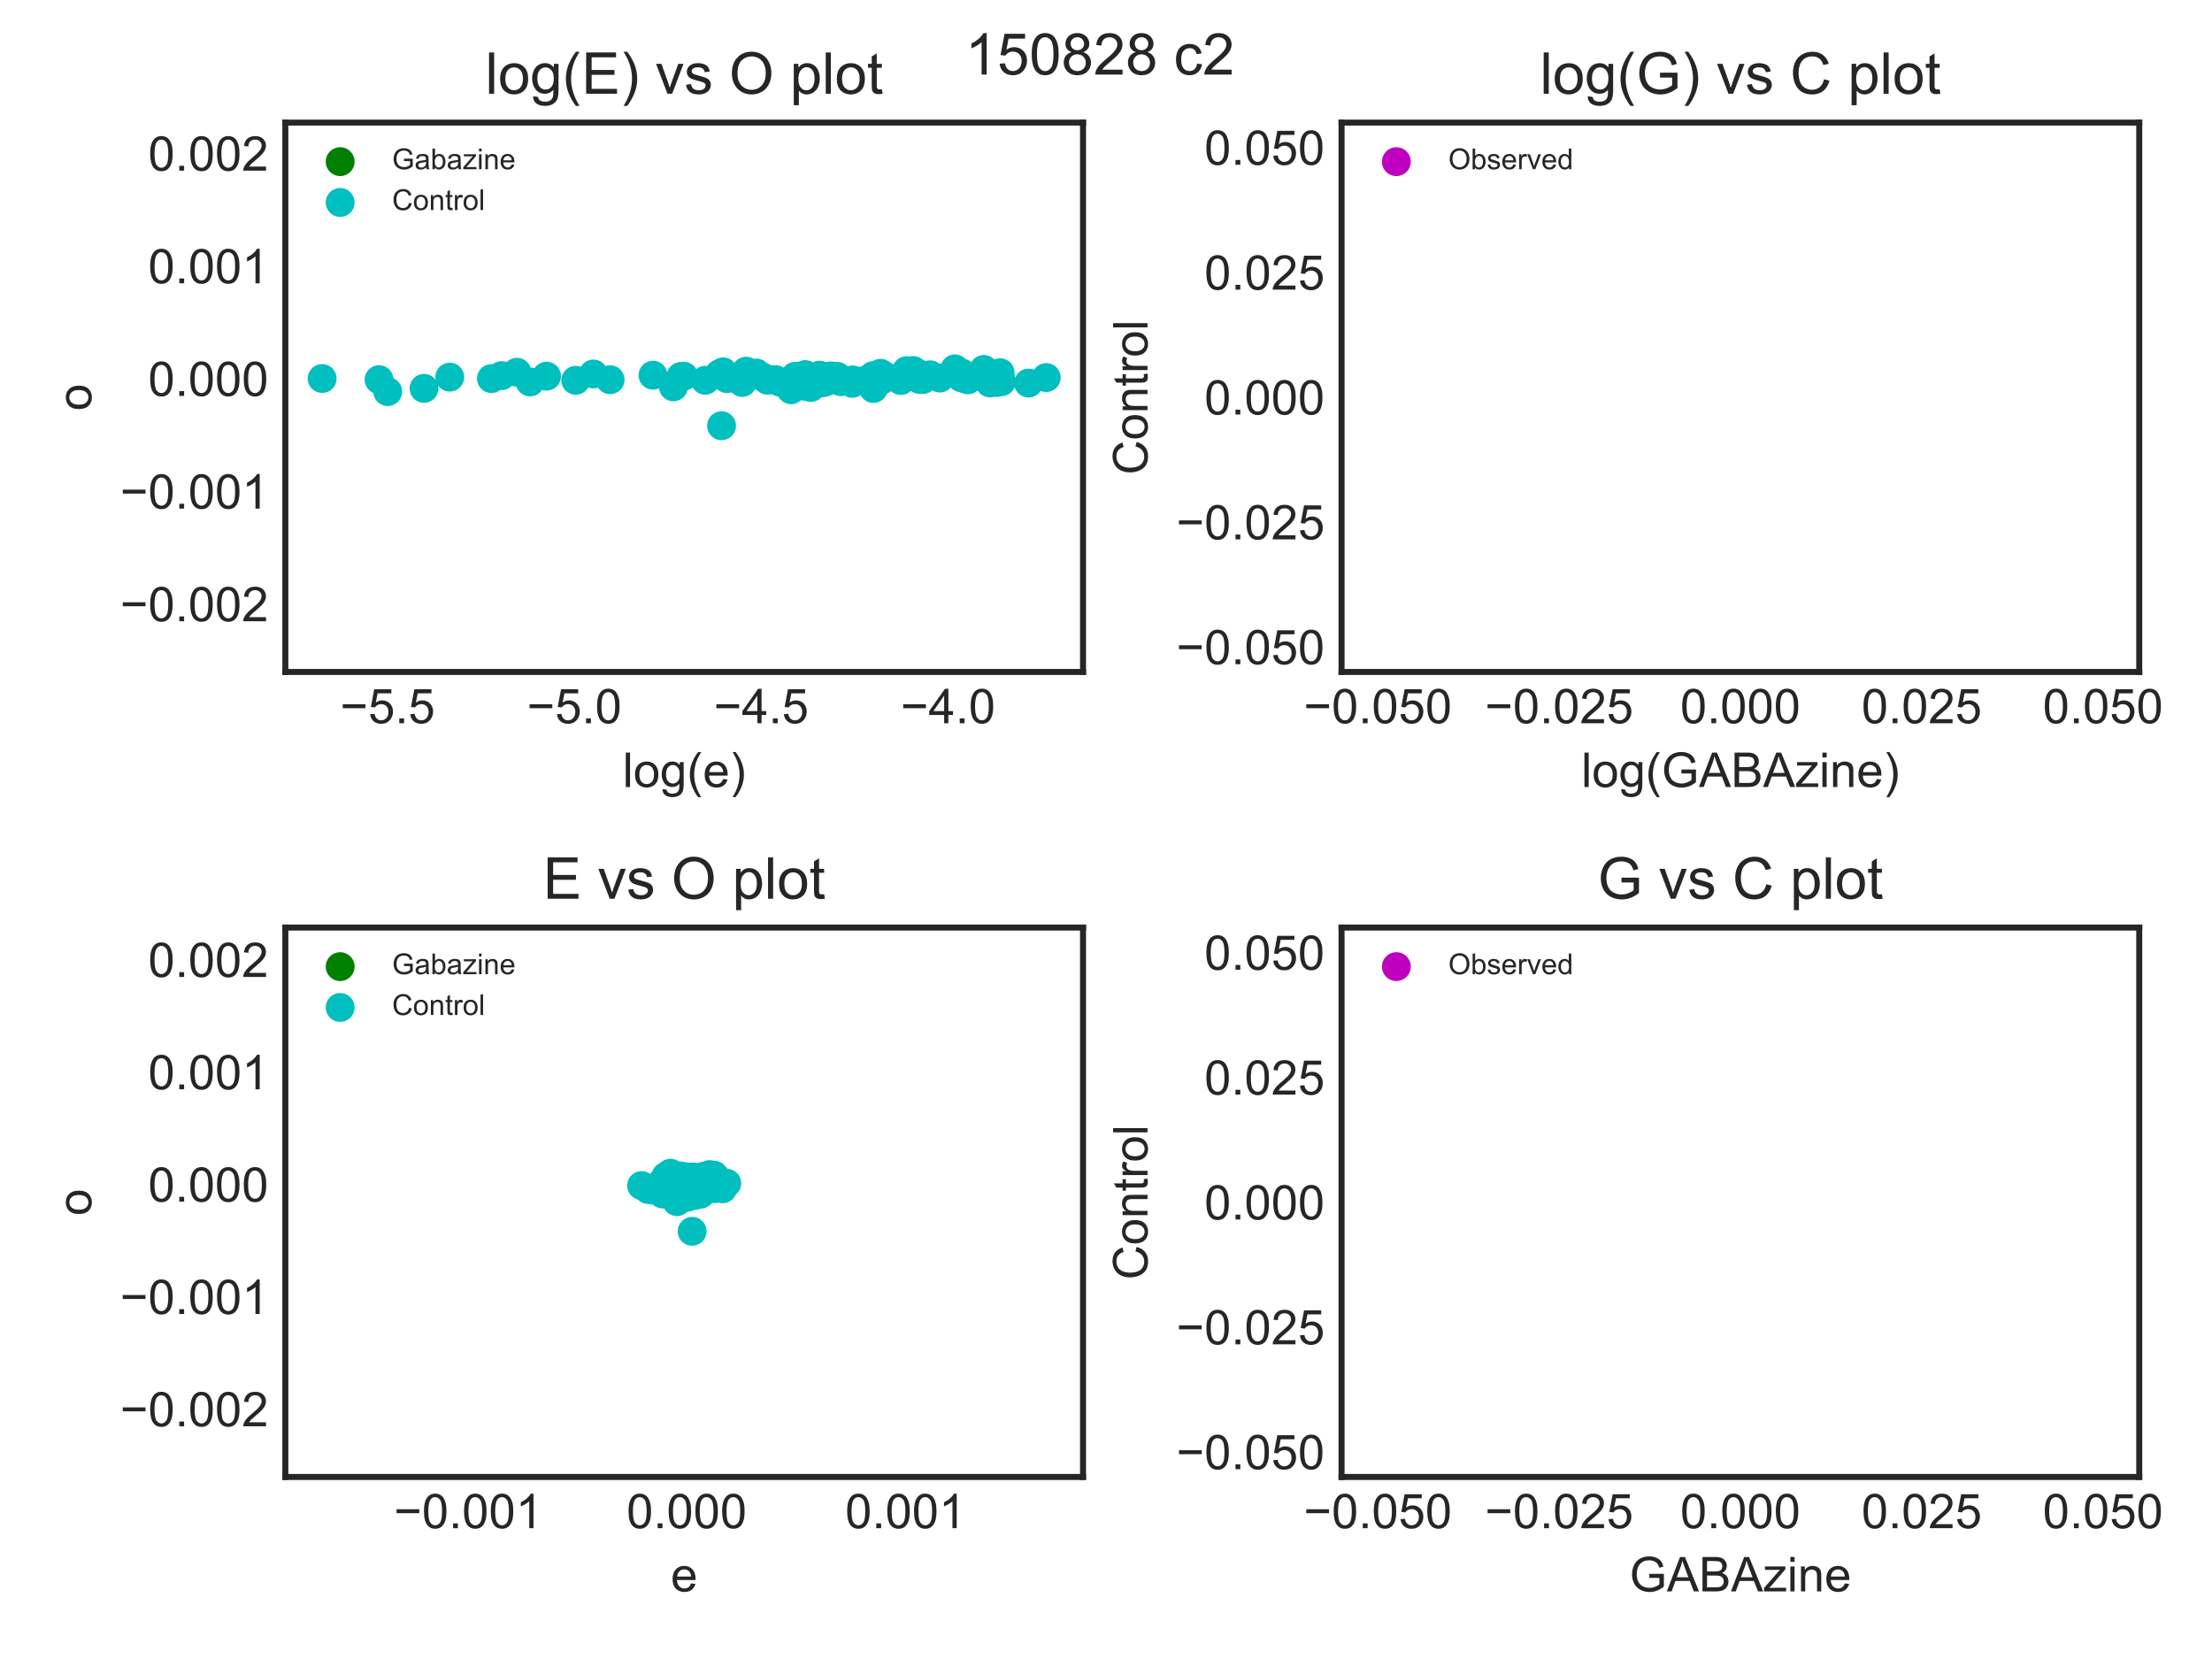 <?xml version="1.0" encoding="utf-8" standalone="no"?>
<!DOCTYPE svg PUBLIC "-//W3C//DTD SVG 1.1//EN"
  "http://www.w3.org/Graphics/SVG/1.1/DTD/svg11.dtd">
<!-- Created with matplotlib (http://matplotlib.org/) -->
<svg height="345pt" version="1.1" viewBox="0 0 460 345" width="460pt" xmlns="http://www.w3.org/2000/svg" xmlns:xlink="http://www.w3.org/1999/xlink">
 <defs>
  <style type="text/css">
*{stroke-linecap:butt;stroke-linejoin:round;}
  </style>
 </defs>
 <g id="figure_1">
  <g id="patch_1">
   <path d="M 0 345.6 
L 460.8 345.6 
L 460.8 0 
L 0 0 
z
" style="fill:#ffffff;"/>
  </g>
  <g id="axes_1">
   <g id="patch_2">
    <path d="M 59.34 139.74 
L 225.224 139.74 
L 225.224 25.496 
L 59.34 25.496 
z
" style="fill:#ffffff;"/>
   </g>
   <g id="matplotlib.axis_1">
    <g id="xtick_1">
     <g id="line2d_1"/>
     <g id="text_1">
      <!-- −5.5 -->
      <defs>
       <path d="M 52.828 31.203 
L 5.562 31.203 
L 5.562 39.406 
L 52.828 39.406 
z
" id="ArialMT-2212"/>
       <path d="M 4.156 18.75 
L 13.375 19.531 
Q 14.406 12.797 18.141 9.391 
Q 21.875 6 27.156 6 
Q 33.5 6 37.891 10.781 
Q 42.281 15.578 42.281 23.484 
Q 42.281 31 38.062 35.344 
Q 33.844 39.703 27 39.703 
Q 22.75 39.703 19.328 37.766 
Q 15.922 35.844 13.969 32.766 
L 5.719 33.844 
L 12.641 70.609 
L 48.25 70.609 
L 48.25 62.203 
L 19.672 62.203 
L 15.828 42.969 
Q 22.266 47.469 29.344 47.469 
Q 38.719 47.469 45.156 40.969 
Q 51.609 34.469 51.609 24.266 
Q 51.609 14.547 45.953 7.469 
Q 39.062 -1.219 27.156 -1.219 
Q 17.391 -1.219 11.203 4.25 
Q 5.031 9.719 4.156 18.75 
" id="ArialMT-35"/>
       <path d="M 9.078 0 
L 9.078 10.016 
L 19.094 10.016 
L 19.094 0 
z
" id="ArialMT-2e"/>
      </defs>
      <g style="fill:#262626;" transform="translate(70.721 150.398)scale(0.1 -0.1)">
       <use xlink:href="#ArialMT-2212"/>
       <use x="58.398" xlink:href="#ArialMT-35"/>
       <use x="114.014" xlink:href="#ArialMT-2e"/>
       <use x="141.797" xlink:href="#ArialMT-35"/>
      </g>
     </g>
    </g>
    <g id="xtick_2">
     <g id="line2d_2"/>
     <g id="text_2">
      <!-- −5.0 -->
      <defs>
       <path d="M 4.156 35.297 
Q 4.156 48 6.766 55.734 
Q 9.375 63.484 14.516 67.672 
Q 19.672 71.875 27.484 71.875 
Q 33.25 71.875 37.594 69.547 
Q 41.938 67.234 44.766 62.859 
Q 47.609 58.5 49.219 52.219 
Q 50.828 45.953 50.828 35.297 
Q 50.828 22.703 48.234 14.969 
Q 45.656 7.234 40.5 3 
Q 35.359 -1.219 27.484 -1.219 
Q 17.141 -1.219 11.234 6.203 
Q 4.156 15.141 4.156 35.297 
M 13.188 35.297 
Q 13.188 17.672 17.312 11.828 
Q 21.438 6 27.484 6 
Q 33.547 6 37.672 11.859 
Q 41.797 17.719 41.797 35.297 
Q 41.797 52.984 37.672 58.781 
Q 33.547 64.594 27.391 64.594 
Q 21.344 64.594 17.719 59.469 
Q 13.188 52.938 13.188 35.297 
" id="ArialMT-30"/>
      </defs>
      <g style="fill:#262626;" transform="translate(109.571 150.398)scale(0.1 -0.1)">
       <use xlink:href="#ArialMT-2212"/>
       <use x="58.398" xlink:href="#ArialMT-35"/>
       <use x="114.014" xlink:href="#ArialMT-2e"/>
       <use x="141.797" xlink:href="#ArialMT-30"/>
      </g>
     </g>
    </g>
    <g id="xtick_3">
     <g id="line2d_3"/>
     <g id="text_3">
      <!-- −4.5 -->
      <defs>
       <path d="M 32.328 0 
L 32.328 17.141 
L 1.266 17.141 
L 1.266 25.203 
L 33.938 71.578 
L 41.109 71.578 
L 41.109 25.203 
L 50.781 25.203 
L 50.781 17.141 
L 41.109 17.141 
L 41.109 0 
z
M 32.328 25.203 
L 32.328 57.469 
L 9.906 25.203 
z
" id="ArialMT-34"/>
      </defs>
      <g style="fill:#262626;" transform="translate(148.421 150.398)scale(0.1 -0.1)">
       <use xlink:href="#ArialMT-2212"/>
       <use x="58.398" xlink:href="#ArialMT-34"/>
       <use x="114.014" xlink:href="#ArialMT-2e"/>
       <use x="141.797" xlink:href="#ArialMT-35"/>
      </g>
     </g>
    </g>
    <g id="xtick_4">
     <g id="line2d_4"/>
     <g id="text_4">
      <!-- −4.0 -->
      <g style="fill:#262626;" transform="translate(187.271 150.398)scale(0.1 -0.1)">
       <use xlink:href="#ArialMT-2212"/>
       <use x="58.398" xlink:href="#ArialMT-34"/>
       <use x="114.014" xlink:href="#ArialMT-2e"/>
       <use x="141.797" xlink:href="#ArialMT-30"/>
      </g>
     </g>
    </g>
    <g id="text_5">
     <!-- log(e) -->
     <defs>
      <path d="M 6.391 0 
L 6.391 71.578 
L 15.188 71.578 
L 15.188 0 
z
" id="ArialMT-6c"/>
      <path d="M 3.328 25.922 
Q 3.328 40.328 11.328 47.266 
Q 18.016 53.031 27.641 53.031 
Q 38.328 53.031 45.109 46.016 
Q 51.906 39.016 51.906 26.656 
Q 51.906 16.656 48.906 10.906 
Q 45.906 5.172 40.156 2 
Q 34.422 -1.172 27.641 -1.172 
Q 16.75 -1.172 10.031 5.812 
Q 3.328 12.797 3.328 25.922 
M 12.359 25.922 
Q 12.359 15.969 16.703 11.016 
Q 21.047 6.062 27.641 6.062 
Q 34.188 6.062 38.531 11.031 
Q 42.875 16.016 42.875 26.219 
Q 42.875 35.844 38.5 40.797 
Q 34.125 45.75 27.641 45.75 
Q 21.047 45.75 16.703 40.812 
Q 12.359 35.891 12.359 25.922 
" id="ArialMT-6f"/>
      <path d="M 4.984 -4.297 
L 13.531 -5.562 
Q 14.062 -9.516 16.5 -11.328 
Q 19.781 -13.766 25.438 -13.766 
Q 31.547 -13.766 34.859 -11.328 
Q 38.188 -8.891 39.359 -4.5 
Q 40.047 -1.812 39.984 6.781 
Q 34.234 0 25.641 0 
Q 14.938 0 9.078 7.719 
Q 3.219 15.438 3.219 26.219 
Q 3.219 33.641 5.906 39.906 
Q 8.594 46.188 13.688 49.609 
Q 18.797 53.031 25.688 53.031 
Q 34.859 53.031 40.828 45.609 
L 40.828 51.859 
L 48.922 51.859 
L 48.922 7.031 
Q 48.922 -5.078 46.453 -10.125 
Q 44 -15.188 38.641 -18.109 
Q 33.297 -21.047 25.484 -21.047 
Q 16.219 -21.047 10.5 -16.875 
Q 4.781 -12.703 4.984 -4.297 
M 12.25 26.859 
Q 12.25 16.656 16.297 11.969 
Q 20.359 7.281 26.469 7.281 
Q 32.516 7.281 36.609 11.938 
Q 40.719 16.609 40.719 26.562 
Q 40.719 36.078 36.5 40.906 
Q 32.281 45.75 26.312 45.75 
Q 20.453 45.75 16.344 40.984 
Q 12.25 36.234 12.25 26.859 
" id="ArialMT-67"/>
      <path d="M 23.391 -21.047 
Q 16.109 -11.859 11.078 0.438 
Q 6.062 12.75 6.062 25.922 
Q 6.062 37.547 9.812 48.188 
Q 14.203 60.547 23.391 72.797 
L 29.688 72.797 
Q 23.781 62.641 21.875 58.297 
Q 18.891 51.562 17.188 44.234 
Q 15.094 35.109 15.094 25.875 
Q 15.094 2.391 29.688 -21.047 
z
" id="ArialMT-28"/>
      <path d="M 42.094 16.703 
L 51.172 15.578 
Q 49.031 7.625 43.219 3.219 
Q 37.406 -1.172 28.375 -1.172 
Q 17 -1.172 10.328 5.828 
Q 3.656 12.844 3.656 25.484 
Q 3.656 38.578 10.391 45.797 
Q 17.141 53.031 27.875 53.031 
Q 38.281 53.031 44.875 45.953 
Q 51.469 38.875 51.469 26.031 
Q 51.469 25.25 51.422 23.688 
L 12.75 23.688 
Q 13.234 15.141 17.578 10.594 
Q 21.922 6.062 28.422 6.062 
Q 33.25 6.062 36.672 8.594 
Q 40.094 11.141 42.094 16.703 
M 13.234 30.906 
L 42.188 30.906 
Q 41.609 37.453 38.875 40.719 
Q 34.672 45.797 27.984 45.797 
Q 21.922 45.797 17.797 41.75 
Q 13.672 37.703 13.234 30.906 
" id="ArialMT-65"/>
      <path d="M 12.359 -21.047 
L 6.062 -21.047 
Q 20.656 2.391 20.656 25.875 
Q 20.656 35.062 18.562 44.094 
Q 16.891 51.422 13.922 58.156 
Q 12.016 62.547 6.062 72.797 
L 12.359 72.797 
Q 21.531 60.547 25.922 48.188 
Q 29.688 37.547 29.688 25.922 
Q 29.688 12.75 24.625 0.438 
Q 19.578 -11.859 12.359 -21.047 
" id="ArialMT-29"/>
     </defs>
     <g style="fill:#262626;" transform="translate(129.5 163.665)scale(0.1 -0.1)">
      <use xlink:href="#ArialMT-6c"/>
      <use x="22.217" xlink:href="#ArialMT-6f"/>
      <use x="77.832" xlink:href="#ArialMT-67"/>
      <use x="133.447" xlink:href="#ArialMT-28"/>
      <use x="166.748" xlink:href="#ArialMT-65"/>
      <use x="222.363" xlink:href="#ArialMT-29"/>
     </g>
    </g>
   </g>
   <g id="matplotlib.axis_2">
    <g id="ytick_1">
     <g id="line2d_5"/>
     <g id="text_6">
      <!-- −0.002 -->
      <defs>
       <path d="M 50.344 8.453 
L 50.344 0 
L 3.031 0 
Q 2.938 3.172 4.047 6.109 
Q 5.859 10.938 9.828 15.625 
Q 13.812 20.312 21.344 26.469 
Q 33.016 36.031 37.109 41.625 
Q 41.219 47.219 41.219 52.203 
Q 41.219 57.422 37.469 61 
Q 33.734 64.594 27.734 64.594 
Q 21.391 64.594 17.578 60.781 
Q 13.766 56.984 13.719 50.25 
L 4.688 51.172 
Q 5.609 61.281 11.656 66.578 
Q 17.719 71.875 27.938 71.875 
Q 38.234 71.875 44.234 66.156 
Q 50.25 60.453 50.25 52 
Q 50.25 47.703 48.484 43.547 
Q 46.734 39.406 42.656 34.812 
Q 38.578 30.219 29.109 22.219 
Q 21.188 15.578 18.938 13.203 
Q 16.703 10.844 15.234 8.453 
z
" id="ArialMT-32"/>
      </defs>
      <g style="fill:#262626;" transform="translate(24.977 129.189)scale(0.1 -0.1)">
       <use xlink:href="#ArialMT-2212"/>
       <use x="58.398" xlink:href="#ArialMT-30"/>
       <use x="114.014" xlink:href="#ArialMT-2e"/>
       <use x="141.797" xlink:href="#ArialMT-30"/>
       <use x="197.412" xlink:href="#ArialMT-30"/>
       <use x="253.027" xlink:href="#ArialMT-32"/>
      </g>
     </g>
    </g>
    <g id="ytick_2">
     <g id="line2d_6"/>
     <g id="text_7">
      <!-- −0.001 -->
      <defs>
       <path d="M 37.25 0 
L 28.469 0 
L 28.469 56 
Q 25.297 52.984 20.141 49.953 
Q 14.984 46.922 10.891 45.406 
L 10.891 53.906 
Q 18.266 57.375 23.781 62.297 
Q 29.297 67.234 31.594 71.875 
L 37.25 71.875 
z
" id="ArialMT-31"/>
      </defs>
      <g style="fill:#262626;" transform="translate(24.977 105.764)scale(0.1 -0.1)">
       <use xlink:href="#ArialMT-2212"/>
       <use x="58.398" xlink:href="#ArialMT-30"/>
       <use x="114.014" xlink:href="#ArialMT-2e"/>
       <use x="141.797" xlink:href="#ArialMT-30"/>
       <use x="197.412" xlink:href="#ArialMT-30"/>
       <use x="253.027" xlink:href="#ArialMT-31"/>
      </g>
     </g>
    </g>
    <g id="ytick_3">
     <g id="line2d_7"/>
     <g id="text_8">
      <!-- 0.000 -->
      <g style="fill:#262626;" transform="translate(30.818 82.339)scale(0.1 -0.1)">
       <use xlink:href="#ArialMT-30"/>
       <use x="55.615" xlink:href="#ArialMT-2e"/>
       <use x="83.398" xlink:href="#ArialMT-30"/>
       <use x="139.014" xlink:href="#ArialMT-30"/>
       <use x="194.629" xlink:href="#ArialMT-30"/>
      </g>
     </g>
    </g>
    <g id="ytick_4">
     <g id="line2d_8"/>
     <g id="text_9">
      <!-- 0.001 -->
      <g style="fill:#262626;" transform="translate(30.818 58.913)scale(0.1 -0.1)">
       <use xlink:href="#ArialMT-30"/>
       <use x="55.615" xlink:href="#ArialMT-2e"/>
       <use x="83.398" xlink:href="#ArialMT-30"/>
       <use x="139.014" xlink:href="#ArialMT-30"/>
       <use x="194.629" xlink:href="#ArialMT-31"/>
      </g>
     </g>
    </g>
    <g id="ytick_5">
     <g id="line2d_9"/>
     <g id="text_10">
      <!-- 0.002 -->
      <g style="fill:#262626;" transform="translate(30.818 35.488)scale(0.1 -0.1)">
       <use xlink:href="#ArialMT-30"/>
       <use x="55.615" xlink:href="#ArialMT-2e"/>
       <use x="83.398" xlink:href="#ArialMT-30"/>
       <use x="139.014" xlink:href="#ArialMT-30"/>
       <use x="194.629" xlink:href="#ArialMT-32"/>
      </g>
     </g>
    </g>
    <g id="text_11">
     <!-- o -->
     <g style="fill:#262626;" transform="translate(18.99 85.399)rotate(-90)scale(0.1 -0.1)">
      <use xlink:href="#ArialMT-6f"/>
     </g>
    </g>
   </g>
   <g id="PathCollection_1">
    <path clip-path="url(#p2541f9a89c)" d="M 0 348.6 
C 0.796 348.6 1.559 348.284 2.121 347.721 
C 2.684 347.159 3 346.396 3 345.6 
C 3 344.804 2.684 344.041 2.121 343.479 
C 1.559 342.916 0.796 342.6 0 342.6 
C -0.796 342.6 -1.559 342.916 -2.121 343.479 
C -2.684 344.041 -3 344.804 -3 345.6 
C -3 346.396 -2.684 347.159 -2.121 347.721 
C -1.559 348.284 -0.796 348.6 0 348.6 
z
" style="fill:#008000;"/>
   </g>
   <g id="PathCollection_2">
    <defs>
     <path d="M 0 3 
C 0.796 3 1.559 2.684 2.121 2.121 
C 2.684 1.559 3 0.796 3 0 
C 3 -0.796 2.684 -1.559 2.121 -2.121 
C 1.559 -2.684 0.796 -3 0 -3 
C -0.796 -3 -1.559 -2.684 -2.121 -2.121 
C -2.684 -1.559 -3 -0.796 -3 0 
C -3 0.796 -2.684 1.559 -2.121 2.121 
C -1.559 2.684 -0.796 3 0 3 
z
" id="C0_0_901dfcdd62"/>
    </defs>
    <g clip-path="url(#p2541f9a89c)">
     <use style="fill:#00bfbf;" x="217.57" xlink:href="#C0_0_901dfcdd62" y="78.517"/>
    </g>
    <g clip-path="url(#p2541f9a89c)">
     <use style="fill:#00bfbf;" x="166.845" xlink:href="#C0_0_901dfcdd62" y="78.881"/>
    </g>
    <g clip-path="url(#p2541f9a89c)">
     <use style="fill:#00bfbf;" x="207.993" xlink:href="#C0_0_901dfcdd62" y="77.514"/>
    </g>
    <g clip-path="url(#p2541f9a89c)">
     <use style="fill:#00bfbf;" x="171.697" xlink:href="#C0_0_901dfcdd62" y="78.815"/>
    </g>
    <g clip-path="url(#p2541f9a89c)">
     <use style="fill:#00bfbf;" x="174.084" xlink:href="#C0_0_901dfcdd62" y="78.257"/>
    </g>
    <g clip-path="url(#p2541f9a89c)">
     <use style="fill:#00bfbf;" x="88.177" xlink:href="#C0_0_901dfcdd62" y="80.763"/>
    </g>
    <g clip-path="url(#p2541f9a89c)">
     <use style="fill:#00bfbf;" x="123.406" xlink:href="#C0_0_901dfcdd62" y="77.772"/>
    </g>
    <g clip-path="url(#p2541f9a89c)">
     <use style="fill:#00bfbf;" x="191.91" xlink:href="#C0_0_901dfcdd62" y="78.075"/>
    </g>
    <g clip-path="url(#p2541f9a89c)">
     <use style="fill:#00bfbf;" x="201.288" xlink:href="#C0_0_901dfcdd62" y="78.985"/>
    </g>
    <g clip-path="url(#p2541f9a89c)">
     <use style="fill:#00bfbf;" x="198.571" xlink:href="#C0_0_901dfcdd62" y="76.703"/>
    </g>
    <g clip-path="url(#p2541f9a89c)">
     <use style="fill:#00bfbf;" x="150.368" xlink:href="#C0_0_901dfcdd62" y="77.325"/>
    </g>
    <g clip-path="url(#p2541f9a89c)">
     <use style="fill:#00bfbf;" x="199.843" xlink:href="#C0_0_901dfcdd62" y="77.509"/>
    </g>
    <g clip-path="url(#p2541f9a89c)">
     <use style="fill:#00bfbf;" x="149.584" xlink:href="#C0_0_901dfcdd62" y="77.747"/>
    </g>
    <g clip-path="url(#p2541f9a89c)">
     <use style="fill:#00bfbf;" x="107.509" xlink:href="#C0_0_901dfcdd62" y="77.41"/>
    </g>
    <g clip-path="url(#p2541f9a89c)">
     <use style="fill:#00bfbf;" x="174.873" xlink:href="#C0_0_901dfcdd62" y="79.375"/>
    </g>
    <g clip-path="url(#p2541f9a89c)">
     <use style="fill:#00bfbf;" x="172.824" xlink:href="#C0_0_901dfcdd62" y="78.18"/>
    </g>
    <g clip-path="url(#p2541f9a89c)">
     <use style="fill:#00bfbf;" x="199.897" xlink:href="#C0_0_901dfcdd62" y="78.54"/>
    </g>
    <g clip-path="url(#p2541f9a89c)">
     <use style="fill:#00bfbf;" x="93.529" xlink:href="#C0_0_901dfcdd62" y="78.427"/>
    </g>
    <g clip-path="url(#p2541f9a89c)">
     <use style="fill:#00bfbf;" x="183.933" xlink:href="#C0_0_901dfcdd62" y="78.148"/>
    </g>
    <g clip-path="url(#p2541f9a89c)">
     <use style="fill:#00bfbf;" x="154.354" xlink:href="#C0_0_901dfcdd62" y="79.541"/>
    </g>
    <g clip-path="url(#p2541f9a89c)">
     <use style="fill:#00bfbf;" x="166.988" xlink:href="#C0_0_901dfcdd62" y="79.252"/>
    </g>
    <g clip-path="url(#p2541f9a89c)">
     <use style="fill:#00bfbf;" x="102.19" xlink:href="#C0_0_901dfcdd62" y="78.73"/>
    </g>
    <g clip-path="url(#p2541f9a89c)">
     <use style="fill:#00bfbf;" x="191.226" xlink:href="#C0_0_901dfcdd62" y="78.902"/>
    </g>
    <g clip-path="url(#p2541f9a89c)">
     <use style="fill:#00bfbf;" x="78.829" xlink:href="#C0_0_901dfcdd62" y="78.954"/>
    </g>
    <g clip-path="url(#p2541f9a89c)">
     <use style="fill:#00bfbf;" x="191.956" xlink:href="#C0_0_901dfcdd62" y="78.905"/>
    </g>
    <g clip-path="url(#p2541f9a89c)">
     <use style="fill:#00bfbf;" x="161.313" xlink:href="#C0_0_901dfcdd62" y="78.944"/>
    </g>
    <g clip-path="url(#p2541f9a89c)">
     <use style="fill:#00bfbf;" x="200.101" xlink:href="#C0_0_901dfcdd62" y="77.65"/>
    </g>
    <g clip-path="url(#p2541f9a89c)">
     <use style="fill:#00bfbf;" x="158.524" xlink:href="#C0_0_901dfcdd62" y="78.36"/>
    </g>
    <g clip-path="url(#p2541f9a89c)">
     <use style="fill:#00bfbf;" x="126.87" xlink:href="#C0_0_901dfcdd62" y="78.961"/>
    </g>
    <g clip-path="url(#p2541f9a89c)">
     <use style="fill:#00bfbf;" x="164.51" xlink:href="#C0_0_901dfcdd62" y="81.049"/>
    </g>
    <g clip-path="url(#p2541f9a89c)">
     <use style="fill:#00bfbf;" x="135.793" xlink:href="#C0_0_901dfcdd62" y="78.026"/>
    </g>
    <g clip-path="url(#p2541f9a89c)">
     <use style="fill:#00bfbf;" x="181.64" xlink:href="#C0_0_901dfcdd62" y="78.955"/>
    </g>
    <g clip-path="url(#p2541f9a89c)">
     <use style="fill:#00bfbf;" x="110.227" xlink:href="#C0_0_901dfcdd62" y="79.426"/>
    </g>
    <g clip-path="url(#p2541f9a89c)">
     <use style="fill:#00bfbf;" x="204.597" xlink:href="#C0_0_901dfcdd62" y="76.824"/>
    </g>
    <g clip-path="url(#p2541f9a89c)">
     <use style="fill:#00bfbf;" x="172.334" xlink:href="#C0_0_901dfcdd62" y="78.27"/>
    </g>
    <g clip-path="url(#p2541f9a89c)">
     <use style="fill:#00bfbf;" x="173.428" xlink:href="#C0_0_901dfcdd62" y="78.237"/>
    </g>
    <g clip-path="url(#p2541f9a89c)">
     <use style="fill:#00bfbf;" x="188.518" xlink:href="#C0_0_901dfcdd62" y="77.087"/>
    </g>
    <g clip-path="url(#p2541f9a89c)">
     <use style="fill:#00bfbf;" x="208.259" xlink:href="#C0_0_901dfcdd62" y="79.368"/>
    </g>
    <g clip-path="url(#p2541f9a89c)">
     <use style="fill:#00bfbf;" x="181.642" xlink:href="#C0_0_901dfcdd62" y="80.792"/>
    </g>
    <g clip-path="url(#p2541f9a89c)">
     <use style="fill:#00bfbf;" x="150.051" xlink:href="#C0_0_901dfcdd62" y="88.533"/>
    </g>
    <g clip-path="url(#p2541f9a89c)">
     <use style="fill:#00bfbf;" x="169.459" xlink:href="#C0_0_901dfcdd62" y="79.62"/>
    </g>
    <g clip-path="url(#p2541f9a89c)">
     <use style="fill:#00bfbf;" x="207.273" xlink:href="#C0_0_901dfcdd62" y="79.542"/>
    </g>
    <g clip-path="url(#p2541f9a89c)">
     <use style="fill:#00bfbf;" x="177.219" xlink:href="#C0_0_901dfcdd62" y="79.713"/>
    </g>
    <g clip-path="url(#p2541f9a89c)">
     <use style="fill:#00bfbf;" x="195.463" xlink:href="#C0_0_901dfcdd62" y="78.615"/>
    </g>
    <g clip-path="url(#p2541f9a89c)">
     <use style="fill:#00bfbf;" x="162.145" xlink:href="#C0_0_901dfcdd62" y="79.466"/>
    </g>
    <g clip-path="url(#p2541f9a89c)">
     <use style="fill:#00bfbf;" x="141.618" xlink:href="#C0_0_901dfcdd62" y="78.278"/>
    </g>
    <g clip-path="url(#p2541f9a89c)">
     <use style="fill:#00bfbf;" x="181.559" xlink:href="#C0_0_901dfcdd62" y="78.113"/>
    </g>
    <g clip-path="url(#p2541f9a89c)">
     <use style="fill:#00bfbf;" x="183.114" xlink:href="#C0_0_901dfcdd62" y="77.627"/>
    </g>
    <g clip-path="url(#p2541f9a89c)">
     <use style="fill:#00bfbf;" x="200.145" xlink:href="#C0_0_901dfcdd62" y="78.625"/>
    </g>
    <g clip-path="url(#p2541f9a89c)">
     <use style="fill:#00bfbf;" x="187.326" xlink:href="#C0_0_901dfcdd62" y="79.142"/>
    </g>
    <g clip-path="url(#p2541f9a89c)">
     <use style="fill:#00bfbf;" x="104.31" xlink:href="#C0_0_901dfcdd62" y="78.119"/>
    </g>
    <g clip-path="url(#p2541f9a89c)">
     <use style="fill:#00bfbf;" x="155.172" xlink:href="#C0_0_901dfcdd62" y="77.191"/>
    </g>
    <g clip-path="url(#p2541f9a89c)">
     <use style="fill:#00bfbf;" x="179.827" xlink:href="#C0_0_901dfcdd62" y="79.106"/>
    </g>
    <g clip-path="url(#p2541f9a89c)">
     <use style="fill:#00bfbf;" x="193.43" xlink:href="#C0_0_901dfcdd62" y="77.941"/>
    </g>
    <g clip-path="url(#p2541f9a89c)">
     <use style="fill:#00bfbf;" x="190.703" xlink:href="#C0_0_901dfcdd62" y="77.55"/>
    </g>
    <g clip-path="url(#p2541f9a89c)">
     <use style="fill:#00bfbf;" x="146.663" xlink:href="#C0_0_901dfcdd62" y="79.081"/>
    </g>
    <g clip-path="url(#p2541f9a89c)">
     <use style="fill:#00bfbf;" x="183.362" xlink:href="#C0_0_901dfcdd62" y="79.053"/>
    </g>
    <g clip-path="url(#p2541f9a89c)">
     <use style="fill:#00bfbf;" x="66.994" xlink:href="#C0_0_901dfcdd62" y="78.714"/>
    </g>
    <g clip-path="url(#p2541f9a89c)">
     <use style="fill:#00bfbf;" x="191.24" xlink:href="#C0_0_901dfcdd62" y="78.772"/>
    </g>
    <g clip-path="url(#p2541f9a89c)">
     <use style="fill:#00bfbf;" x="170.44" xlink:href="#C0_0_901dfcdd62" y="78.017"/>
    </g>
    <g clip-path="url(#p2541f9a89c)">
     <use style="fill:#00bfbf;" x="160.645" xlink:href="#C0_0_901dfcdd62" y="78.947"/>
    </g>
    <g clip-path="url(#p2541f9a89c)">
     <use style="fill:#00bfbf;" x="80.63" xlink:href="#C0_0_901dfcdd62" y="81.431"/>
    </g>
    <g clip-path="url(#p2541f9a89c)">
     <use style="fill:#00bfbf;" x="189.905" xlink:href="#C0_0_901dfcdd62" y="77.043"/>
    </g>
    <g clip-path="url(#p2541f9a89c)">
     <use style="fill:#00bfbf;" x="171.822" xlink:href="#C0_0_901dfcdd62" y="79.357"/>
    </g>
    <g clip-path="url(#p2541f9a89c)">
     <use style="fill:#00bfbf;" x="159.611" xlink:href="#C0_0_901dfcdd62" y="79.067"/>
    </g>
    <g clip-path="url(#p2541f9a89c)">
     <use style="fill:#00bfbf;" x="182.496" xlink:href="#C0_0_901dfcdd62" y="78.89"/>
    </g>
    <g clip-path="url(#p2541f9a89c)">
     <use style="fill:#00bfbf;" x="167.599" xlink:href="#C0_0_901dfcdd62" y="78.648"/>
    </g>
    <g clip-path="url(#p2541f9a89c)">
     <use style="fill:#00bfbf;" x="205.872" xlink:href="#C0_0_901dfcdd62" y="79.639"/>
    </g>
    <g clip-path="url(#p2541f9a89c)">
     <use style="fill:#00bfbf;" x="167.399" xlink:href="#C0_0_901dfcdd62" y="78.778"/>
    </g>
    <g clip-path="url(#p2541f9a89c)">
     <use style="fill:#00bfbf;" x="157.284" xlink:href="#C0_0_901dfcdd62" y="77.574"/>
    </g>
    <g clip-path="url(#p2541f9a89c)">
     <use style="fill:#00bfbf;" x="165.359" xlink:href="#C0_0_901dfcdd62" y="78.57"/>
    </g>
    <g clip-path="url(#p2541f9a89c)">
     <use style="fill:#00bfbf;" x="142.174" xlink:href="#C0_0_901dfcdd62" y="78.232"/>
    </g>
    <g clip-path="url(#p2541f9a89c)">
     <use style="fill:#00bfbf;" x="171.037" xlink:href="#C0_0_901dfcdd62" y="79.617"/>
    </g>
    <g clip-path="url(#p2541f9a89c)">
     <use style="fill:#00bfbf;" x="140.045" xlink:href="#C0_0_901dfcdd62" y="80.447"/>
    </g>
    <g clip-path="url(#p2541f9a89c)">
     <use style="fill:#00bfbf;" x="165.363" xlink:href="#C0_0_901dfcdd62" y="78.257"/>
    </g>
    <g clip-path="url(#p2541f9a89c)">
     <use style="fill:#00bfbf;" x="213.893" xlink:href="#C0_0_901dfcdd62" y="79.669"/>
    </g>
    <g clip-path="url(#p2541f9a89c)">
     <use style="fill:#00bfbf;" x="167.438" xlink:href="#C0_0_901dfcdd62" y="80.338"/>
    </g>
    <g clip-path="url(#p2541f9a89c)">
     <use style="fill:#00bfbf;" x="177.315" xlink:href="#C0_0_901dfcdd62" y="78.997"/>
    </g>
    <g clip-path="url(#p2541f9a89c)">
     <use style="fill:#00bfbf;" x="174.982" xlink:href="#C0_0_901dfcdd62" y="78.89"/>
    </g>
    <g clip-path="url(#p2541f9a89c)">
     <use style="fill:#00bfbf;" x="151.176" xlink:href="#C0_0_901dfcdd62" y="78.743"/>
    </g>
    <g clip-path="url(#p2541f9a89c)">
     <use style="fill:#00bfbf;" x="206.576" xlink:href="#C0_0_901dfcdd62" y="78.698"/>
    </g>
    <g clip-path="url(#p2541f9a89c)">
     <use style="fill:#00bfbf;" x="167.439" xlink:href="#C0_0_901dfcdd62" y="77.894"/>
    </g>
    <g clip-path="url(#p2541f9a89c)">
     <use style="fill:#00bfbf;" x="113.659" xlink:href="#C0_0_901dfcdd62" y="78.229"/>
    </g>
    <g clip-path="url(#p2541f9a89c)">
     <use style="fill:#00bfbf;" x="119.732" xlink:href="#C0_0_901dfcdd62" y="79.093"/>
    </g>
    <g clip-path="url(#p2541f9a89c)">
     <use style="fill:#00bfbf;" x="168.625" xlink:href="#C0_0_901dfcdd62" y="80.58"/>
    </g>
   </g>
   <g id="patch_3">
    <path d="M 59.34 139.74 
L 59.34 25.496 
" style="fill:none;stroke:#262626;stroke-linecap:square;stroke-linejoin:miter;stroke-width:1.25;"/>
   </g>
   <g id="patch_4">
    <path d="M 225.224 139.74 
L 225.224 25.496 
" style="fill:none;stroke:#262626;stroke-linecap:square;stroke-linejoin:miter;stroke-width:1.25;"/>
   </g>
   <g id="patch_5">
    <path d="M 59.34 139.74 
L 225.224 139.74 
" style="fill:none;stroke:#262626;stroke-linecap:square;stroke-linejoin:miter;stroke-width:1.25;"/>
   </g>
   <g id="patch_6">
    <path d="M 59.34 25.496 
L 225.224 25.496 
" style="fill:none;stroke:#262626;stroke-linecap:square;stroke-linejoin:miter;stroke-width:1.25;"/>
   </g>
   <g id="text_12">
    <!-- log(E) vs O plot -->
    <defs>
     <path d="M 7.906 0 
L 7.906 71.578 
L 59.672 71.578 
L 59.672 63.141 
L 17.391 63.141 
L 17.391 41.219 
L 56.984 41.219 
L 56.984 32.812 
L 17.391 32.812 
L 17.391 8.453 
L 61.328 8.453 
L 61.328 0 
z
" id="ArialMT-45"/>
     <path id="ArialMT-20"/>
     <path d="M 21 0 
L 1.266 51.859 
L 10.547 51.859 
L 21.688 20.797 
Q 23.484 15.766 25 10.359 
Q 26.172 14.453 28.266 20.219 
L 39.797 51.859 
L 48.828 51.859 
L 29.203 0 
z
" id="ArialMT-76"/>
     <path d="M 3.078 15.484 
L 11.766 16.844 
Q 12.5 11.625 15.844 8.844 
Q 19.188 6.062 25.203 6.062 
Q 31.25 6.062 34.172 8.516 
Q 37.109 10.984 37.109 14.312 
Q 37.109 17.281 34.516 19 
Q 32.719 20.172 25.531 21.969 
Q 15.875 24.422 12.141 26.203 
Q 8.406 27.984 6.469 31.125 
Q 4.547 34.281 4.547 38.094 
Q 4.547 41.547 6.125 44.5 
Q 7.719 47.469 10.453 49.422 
Q 12.5 50.922 16.031 51.969 
Q 19.578 53.031 23.641 53.031 
Q 29.734 53.031 34.344 51.266 
Q 38.969 49.516 41.156 46.5 
Q 43.359 43.5 44.188 38.484 
L 35.594 37.312 
Q 35.016 41.312 32.203 43.547 
Q 29.391 45.797 24.266 45.797 
Q 18.219 45.797 15.625 43.797 
Q 13.031 41.797 13.031 39.109 
Q 13.031 37.406 14.109 36.031 
Q 15.188 34.625 17.484 33.688 
Q 18.797 33.203 25.25 31.453 
Q 34.578 28.953 38.25 27.359 
Q 41.938 25.781 44.031 22.75 
Q 46.141 19.734 46.141 15.234 
Q 46.141 10.844 43.578 6.953 
Q 41.016 3.078 36.172 0.953 
Q 31.344 -1.172 25.25 -1.172 
Q 15.141 -1.172 9.844 3.031 
Q 4.547 7.234 3.078 15.484 
" id="ArialMT-73"/>
     <path d="M 4.828 34.859 
Q 4.828 52.688 14.391 62.766 
Q 23.969 72.859 39.109 72.859 
Q 49.031 72.859 56.984 68.109 
Q 64.938 63.375 69.109 54.906 
Q 73.297 46.438 73.297 35.688 
Q 73.297 24.812 68.891 16.219 
Q 64.5 7.625 56.438 3.203 
Q 48.391 -1.219 39.062 -1.219 
Q 28.953 -1.219 20.984 3.656 
Q 13.031 8.547 8.922 16.984 
Q 4.828 25.438 4.828 34.859 
M 14.594 34.719 
Q 14.594 21.781 21.547 14.328 
Q 28.516 6.891 39.016 6.891 
Q 49.703 6.891 56.609 14.406 
Q 63.531 21.922 63.531 35.75 
Q 63.531 44.484 60.578 51 
Q 57.625 57.516 51.922 61.109 
Q 46.234 64.703 39.156 64.703 
Q 29.109 64.703 21.844 57.781 
Q 14.594 50.875 14.594 34.719 
" id="ArialMT-4f"/>
     <path d="M 6.594 -19.875 
L 6.594 51.859 
L 14.594 51.859 
L 14.594 45.125 
Q 17.438 49.078 21 51.047 
Q 24.562 53.031 29.641 53.031 
Q 36.281 53.031 41.359 49.609 
Q 46.438 46.188 49.016 39.953 
Q 51.609 33.734 51.609 26.312 
Q 51.609 18.359 48.75 11.984 
Q 45.906 5.609 40.453 2.219 
Q 35.016 -1.172 29 -1.172 
Q 24.609 -1.172 21.109 0.688 
Q 17.625 2.547 15.375 5.375 
L 15.375 -19.875 
z
M 14.547 25.641 
Q 14.547 15.625 18.594 10.844 
Q 22.656 6.062 28.422 6.062 
Q 34.281 6.062 38.453 11.016 
Q 42.625 15.969 42.625 26.375 
Q 42.625 36.281 38.547 41.203 
Q 34.469 46.141 28.812 46.141 
Q 23.188 46.141 18.859 40.891 
Q 14.547 35.641 14.547 25.641 
" id="ArialMT-70"/>
     <path d="M 25.781 7.859 
L 27.047 0.094 
Q 23.344 -0.688 20.406 -0.688 
Q 15.625 -0.688 12.984 0.828 
Q 10.359 2.344 9.281 4.812 
Q 8.203 7.281 8.203 15.188 
L 8.203 45.016 
L 1.766 45.016 
L 1.766 51.859 
L 8.203 51.859 
L 8.203 64.703 
L 16.938 69.969 
L 16.938 51.859 
L 25.781 51.859 
L 25.781 45.016 
L 16.938 45.016 
L 16.938 14.703 
Q 16.938 10.938 17.406 9.859 
Q 17.875 8.797 18.922 8.156 
Q 19.969 7.516 21.922 7.516 
Q 23.391 7.516 25.781 7.859 
" id="ArialMT-74"/>
    </defs>
    <g style="fill:#262626;" transform="translate(100.937 19.496)scale(0.12 -0.12)">
     <use xlink:href="#ArialMT-6c"/>
     <use x="22.217" xlink:href="#ArialMT-6f"/>
     <use x="77.832" xlink:href="#ArialMT-67"/>
     <use x="133.447" xlink:href="#ArialMT-28"/>
     <use x="166.748" xlink:href="#ArialMT-45"/>
     <use x="233.447" xlink:href="#ArialMT-29"/>
     <use x="266.748" xlink:href="#ArialMT-20"/>
     <use x="294.531" xlink:href="#ArialMT-76"/>
     <use x="344.531" xlink:href="#ArialMT-73"/>
     <use x="394.531" xlink:href="#ArialMT-20"/>
     <use x="422.314" xlink:href="#ArialMT-4f"/>
     <use x="500.098" xlink:href="#ArialMT-20"/>
     <use x="527.881" xlink:href="#ArialMT-70"/>
     <use x="583.496" xlink:href="#ArialMT-6c"/>
     <use x="605.713" xlink:href="#ArialMT-6f"/>
     <use x="661.328" xlink:href="#ArialMT-74"/>
    </g>
   </g>
   <g id="legend_1">
    <g id="PathCollection_3">
     <path d="M 70.74 36.616 
C 71.536 36.616 72.299 36.3 72.861 35.737 
C 73.424 35.175 73.74 34.412 73.74 33.616 
C 73.74 32.82 73.424 32.057 72.861 31.495 
C 72.299 30.932 71.536 30.616 70.74 30.616 
C 69.944 30.616 69.181 30.932 68.619 31.495 
C 68.056 32.057 67.74 32.82 67.74 33.616 
C 67.74 34.412 68.056 35.175 68.619 35.737 
C 69.181 36.3 69.944 36.616 70.74 36.616 
z
" style="fill:#008000;"/>
    </g>
    <g id="text_13">
     <!-- Gabazine -->
     <defs>
      <path d="M 41.219 28.078 
L 41.219 36.469 
L 71.531 36.531 
L 71.531 9.969 
Q 64.547 4.391 57.125 1.578 
Q 49.703 -1.219 41.891 -1.219 
Q 31.344 -1.219 22.719 3.297 
Q 14.109 7.812 9.719 16.359 
Q 5.328 24.906 5.328 35.453 
Q 5.328 45.906 9.688 54.953 
Q 14.062 64.016 22.266 68.406 
Q 30.469 72.797 41.156 72.797 
Q 48.922 72.797 55.188 70.281 
Q 61.469 67.781 65.031 63.281 
Q 68.609 58.797 70.453 51.562 
L 61.922 49.219 
Q 60.297 54.688 57.906 57.812 
Q 55.516 60.938 51.062 62.812 
Q 46.625 64.703 41.219 64.703 
Q 34.719 64.703 29.984 62.719 
Q 25.25 60.75 22.344 57.516 
Q 19.438 54.297 17.828 50.438 
Q 15.094 43.797 15.094 36.031 
Q 15.094 26.469 18.391 20.016 
Q 21.688 13.578 27.984 10.453 
Q 34.281 7.328 41.359 7.328 
Q 47.516 7.328 53.375 9.688 
Q 59.234 12.062 62.25 14.75 
L 62.25 28.078 
z
" id="ArialMT-47"/>
      <path d="M 40.438 6.391 
Q 35.547 2.25 31.031 0.531 
Q 26.516 -1.172 21.344 -1.172 
Q 12.797 -1.172 8.203 3 
Q 3.609 7.172 3.609 13.672 
Q 3.609 17.484 5.344 20.625 
Q 7.078 23.781 9.891 25.688 
Q 12.703 27.594 16.219 28.562 
Q 18.797 29.25 24.031 29.891 
Q 34.672 31.156 39.703 32.906 
Q 39.75 34.719 39.75 35.203 
Q 39.75 40.578 37.25 42.781 
Q 33.891 45.75 27.25 45.75 
Q 21.047 45.75 18.094 43.578 
Q 15.141 41.406 13.719 35.891 
L 5.125 37.062 
Q 6.297 42.578 8.984 45.969 
Q 11.672 49.359 16.75 51.188 
Q 21.828 53.031 28.516 53.031 
Q 35.156 53.031 39.297 51.469 
Q 43.453 49.906 45.406 47.531 
Q 47.359 45.172 48.141 41.547 
Q 48.578 39.312 48.578 33.453 
L 48.578 21.734 
Q 48.578 9.469 49.141 6.219 
Q 49.703 2.984 51.375 0 
L 42.188 0 
Q 40.828 2.734 40.438 6.391 
M 39.703 26.031 
Q 34.906 24.078 25.344 22.703 
Q 19.922 21.922 17.672 20.938 
Q 15.438 19.969 14.203 18.094 
Q 12.984 16.219 12.984 13.922 
Q 12.984 10.406 15.641 8.062 
Q 18.312 5.719 23.438 5.719 
Q 28.516 5.719 32.469 7.938 
Q 36.422 10.156 38.281 14.016 
Q 39.703 17 39.703 22.797 
z
" id="ArialMT-61"/>
      <path d="M 14.703 0 
L 6.547 0 
L 6.547 71.578 
L 15.328 71.578 
L 15.328 46.047 
Q 20.906 53.031 29.547 53.031 
Q 34.328 53.031 38.594 51.094 
Q 42.875 49.172 45.625 45.672 
Q 48.391 42.188 49.953 37.25 
Q 51.516 32.328 51.516 26.703 
Q 51.516 13.375 44.922 6.094 
Q 38.328 -1.172 29.109 -1.172 
Q 19.922 -1.172 14.703 6.5 
z
M 14.594 26.312 
Q 14.594 17 17.141 12.844 
Q 21.297 6.062 28.375 6.062 
Q 34.125 6.062 38.328 11.062 
Q 42.531 16.062 42.531 25.984 
Q 42.531 36.141 38.5 40.969 
Q 34.469 45.797 28.766 45.797 
Q 23 45.797 18.797 40.797 
Q 14.594 35.797 14.594 26.312 
" id="ArialMT-62"/>
      <path d="M 1.953 0 
L 1.953 7.125 
L 34.969 45.016 
Q 29.344 44.734 25.047 44.734 
L 3.906 44.734 
L 3.906 51.859 
L 46.297 51.859 
L 46.297 46.047 
L 18.219 13.141 
L 12.797 7.125 
Q 18.703 7.562 23.875 7.562 
L 47.859 7.562 
L 47.859 0 
z
" id="ArialMT-7a"/>
      <path d="M 6.641 61.469 
L 6.641 71.578 
L 15.438 71.578 
L 15.438 61.469 
z
M 6.641 0 
L 6.641 51.859 
L 15.438 51.859 
L 15.438 0 
z
" id="ArialMT-69"/>
      <path d="M 6.594 0 
L 6.594 51.859 
L 14.5 51.859 
L 14.5 44.484 
Q 20.219 53.031 31 53.031 
Q 35.688 53.031 39.625 51.344 
Q 43.562 49.656 45.516 46.922 
Q 47.469 44.188 48.25 40.438 
Q 48.734 37.984 48.734 31.891 
L 48.734 0 
L 39.938 0 
L 39.938 31.547 
Q 39.938 36.922 38.906 39.578 
Q 37.891 42.234 35.281 43.812 
Q 32.672 45.406 29.156 45.406 
Q 23.531 45.406 19.453 41.844 
Q 15.375 38.281 15.375 28.328 
L 15.375 0 
z
" id="ArialMT-6e"/>
     </defs>
     <g style="fill:#262626;" transform="translate(81.54 35.191)scale(0.06 -0.06)">
      <use xlink:href="#ArialMT-47"/>
      <use x="77.783" xlink:href="#ArialMT-61"/>
      <use x="133.398" xlink:href="#ArialMT-62"/>
      <use x="189.014" xlink:href="#ArialMT-61"/>
      <use x="244.629" xlink:href="#ArialMT-7a"/>
      <use x="294.629" xlink:href="#ArialMT-69"/>
      <use x="316.846" xlink:href="#ArialMT-6e"/>
      <use x="372.461" xlink:href="#ArialMT-65"/>
     </g>
    </g>
    <g id="PathCollection_4">
     <path d="M 70.74 45.103 
C 71.536 45.103 72.299 44.787 72.861 44.224 
C 73.424 43.662 73.74 42.899 73.74 42.103 
C 73.74 41.308 73.424 40.544 72.861 39.982 
C 72.299 39.419 71.536 39.103 70.74 39.103 
C 69.944 39.103 69.181 39.419 68.619 39.982 
C 68.056 40.544 67.74 41.308 67.74 42.103 
C 67.74 42.899 68.056 43.662 68.619 44.224 
C 69.181 44.787 69.944 45.103 70.74 45.103 
z
" style="fill:#00bfbf;"/>
    </g>
    <g id="text_14">
     <!-- Control -->
     <defs>
      <path d="M 58.797 25.094 
L 68.266 22.703 
Q 65.281 11.031 57.547 4.906 
Q 49.812 -1.219 38.625 -1.219 
Q 27.047 -1.219 19.797 3.484 
Q 12.547 8.203 8.766 17.141 
Q 4.984 26.078 4.984 36.328 
Q 4.984 47.516 9.25 55.828 
Q 13.531 64.156 21.406 68.469 
Q 29.297 72.797 38.766 72.797 
Q 49.516 72.797 56.828 67.328 
Q 64.156 61.859 67.047 51.953 
L 57.719 49.75 
Q 55.219 57.562 50.484 61.125 
Q 45.75 64.703 38.578 64.703 
Q 30.328 64.703 24.781 60.734 
Q 19.234 56.781 16.984 50.109 
Q 14.75 43.453 14.75 36.375 
Q 14.75 27.25 17.406 20.438 
Q 20.062 13.625 25.672 10.25 
Q 31.297 6.891 37.844 6.891 
Q 45.797 6.891 51.312 11.469 
Q 56.844 16.062 58.797 25.094 
" id="ArialMT-43"/>
      <path d="M 6.5 0 
L 6.5 51.859 
L 14.406 51.859 
L 14.406 44 
Q 17.438 49.516 20 51.266 
Q 22.562 53.031 25.641 53.031 
Q 30.078 53.031 34.672 50.203 
L 31.641 42.047 
Q 28.422 43.953 25.203 43.953 
Q 22.312 43.953 20.016 42.219 
Q 17.719 40.484 16.75 37.406 
Q 15.281 32.719 15.281 27.156 
L 15.281 0 
z
" id="ArialMT-72"/>
     </defs>
     <g style="fill:#262626;" transform="translate(81.54 43.678)scale(0.06 -0.06)">
      <use xlink:href="#ArialMT-43"/>
      <use x="72.217" xlink:href="#ArialMT-6f"/>
      <use x="127.832" xlink:href="#ArialMT-6e"/>
      <use x="183.447" xlink:href="#ArialMT-74"/>
      <use x="211.23" xlink:href="#ArialMT-72"/>
      <use x="244.531" xlink:href="#ArialMT-6f"/>
      <use x="300.146" xlink:href="#ArialMT-6c"/>
     </g>
    </g>
   </g>
  </g>
  <g id="axes_2">
   <g id="patch_7">
    <path d="M 278.984 139.74 
L 444.869 139.74 
L 444.869 25.496 
L 278.984 25.496 
z
" style="fill:#ffffff;"/>
   </g>
   <g id="matplotlib.axis_3">
    <g id="xtick_5">
     <g id="line2d_10"/>
     <g id="text_15">
      <!-- −0.050 -->
      <g style="fill:#262626;" transform="translate(271.093 150.398)scale(0.1 -0.1)">
       <use xlink:href="#ArialMT-2212"/>
       <use x="58.398" xlink:href="#ArialMT-30"/>
       <use x="114.014" xlink:href="#ArialMT-2e"/>
       <use x="141.797" xlink:href="#ArialMT-30"/>
       <use x="197.412" xlink:href="#ArialMT-35"/>
       <use x="253.027" xlink:href="#ArialMT-30"/>
      </g>
     </g>
    </g>
    <g id="xtick_6">
     <g id="line2d_11"/>
     <g id="text_16">
      <!-- −0.025 -->
      <g style="fill:#262626;" transform="translate(308.794 150.398)scale(0.1 -0.1)">
       <use xlink:href="#ArialMT-2212"/>
       <use x="58.398" xlink:href="#ArialMT-30"/>
       <use x="114.014" xlink:href="#ArialMT-2e"/>
       <use x="141.797" xlink:href="#ArialMT-30"/>
       <use x="197.412" xlink:href="#ArialMT-32"/>
       <use x="253.027" xlink:href="#ArialMT-35"/>
      </g>
     </g>
    </g>
    <g id="xtick_7">
     <g id="line2d_12"/>
     <g id="text_17">
      <!-- 0.000 -->
      <g style="fill:#262626;" transform="translate(349.415 150.398)scale(0.1 -0.1)">
       <use xlink:href="#ArialMT-30"/>
       <use x="55.615" xlink:href="#ArialMT-2e"/>
       <use x="83.398" xlink:href="#ArialMT-30"/>
       <use x="139.014" xlink:href="#ArialMT-30"/>
       <use x="194.629" xlink:href="#ArialMT-30"/>
      </g>
     </g>
    </g>
    <g id="xtick_8">
     <g id="line2d_13"/>
     <g id="text_18">
      <!-- 0.025 -->
      <g style="fill:#262626;" transform="translate(387.116 150.398)scale(0.1 -0.1)">
       <use xlink:href="#ArialMT-30"/>
       <use x="55.615" xlink:href="#ArialMT-2e"/>
       <use x="83.398" xlink:href="#ArialMT-30"/>
       <use x="139.014" xlink:href="#ArialMT-32"/>
       <use x="194.629" xlink:href="#ArialMT-35"/>
      </g>
     </g>
    </g>
    <g id="xtick_9">
     <g id="line2d_14"/>
     <g id="text_19">
      <!-- 0.050 -->
      <g style="fill:#262626;" transform="translate(424.817 150.398)scale(0.1 -0.1)">
       <use xlink:href="#ArialMT-30"/>
       <use x="55.615" xlink:href="#ArialMT-2e"/>
       <use x="83.398" xlink:href="#ArialMT-30"/>
       <use x="139.014" xlink:href="#ArialMT-35"/>
       <use x="194.629" xlink:href="#ArialMT-30"/>
      </g>
     </g>
    </g>
    <g id="text_20">
     <!-- log(GABAzine) -->
     <defs>
      <path d="M -0.141 0 
L 27.344 71.578 
L 37.547 71.578 
L 66.844 0 
L 56.062 0 
L 47.703 21.688 
L 17.781 21.688 
L 9.906 0 
z
M 20.516 29.391 
L 44.781 29.391 
L 37.312 49.219 
Q 33.891 58.25 32.234 64.062 
Q 30.859 57.172 28.375 50.391 
z
" id="ArialMT-41"/>
      <path d="M 7.328 0 
L 7.328 71.578 
L 34.188 71.578 
Q 42.391 71.578 47.344 69.406 
Q 52.297 67.234 55.094 62.719 
Q 57.906 58.203 57.906 53.266 
Q 57.906 48.688 55.422 44.625 
Q 52.938 40.578 47.906 38.094 
Q 54.391 36.188 57.875 31.594 
Q 61.375 27 61.375 20.75 
Q 61.375 15.719 59.25 11.391 
Q 57.125 7.078 54 4.734 
Q 50.875 2.391 46.156 1.188 
Q 41.453 0 34.625 0 
z
M 16.797 41.5 
L 32.281 41.5 
Q 38.578 41.5 41.312 42.328 
Q 44.922 43.406 46.75 45.891 
Q 48.578 48.391 48.578 52.156 
Q 48.578 55.719 46.875 58.422 
Q 45.172 61.141 41.984 62.141 
Q 38.812 63.141 31.109 63.141 
L 16.797 63.141 
z
M 16.797 8.453 
L 34.625 8.453 
Q 39.203 8.453 41.062 8.797 
Q 44.344 9.375 46.531 10.734 
Q 48.734 12.109 50.141 14.719 
Q 51.562 17.328 51.562 20.75 
Q 51.562 24.75 49.516 27.703 
Q 47.469 30.672 43.828 31.859 
Q 40.188 33.062 33.344 33.062 
L 16.797 33.062 
z
" id="ArialMT-42"/>
     </defs>
     <g style="fill:#262626;" transform="translate(328.858 163.665)scale(0.1 -0.1)">
      <use xlink:href="#ArialMT-6c"/>
      <use x="22.217" xlink:href="#ArialMT-6f"/>
      <use x="77.832" xlink:href="#ArialMT-67"/>
      <use x="133.447" xlink:href="#ArialMT-28"/>
      <use x="166.748" xlink:href="#ArialMT-47"/>
      <use x="244.531" xlink:href="#ArialMT-41"/>
      <use x="311.23" xlink:href="#ArialMT-42"/>
      <use x="377.93" xlink:href="#ArialMT-41"/>
      <use x="444.629" xlink:href="#ArialMT-7a"/>
      <use x="494.629" xlink:href="#ArialMT-69"/>
      <use x="516.846" xlink:href="#ArialMT-6e"/>
      <use x="572.461" xlink:href="#ArialMT-65"/>
      <use x="628.076" xlink:href="#ArialMT-29"/>
     </g>
    </g>
   </g>
   <g id="matplotlib.axis_4">
    <g id="ytick_6">
     <g id="line2d_15"/>
     <g id="text_21">
      <!-- −0.050 -->
      <g style="fill:#262626;" transform="translate(244.622 138.126)scale(0.1 -0.1)">
       <use xlink:href="#ArialMT-2212"/>
       <use x="58.398" xlink:href="#ArialMT-30"/>
       <use x="114.014" xlink:href="#ArialMT-2e"/>
       <use x="141.797" xlink:href="#ArialMT-30"/>
       <use x="197.412" xlink:href="#ArialMT-35"/>
       <use x="253.027" xlink:href="#ArialMT-30"/>
      </g>
     </g>
    </g>
    <g id="ytick_7">
     <g id="line2d_16"/>
     <g id="text_22">
      <!-- −0.025 -->
      <g style="fill:#262626;" transform="translate(244.622 112.162)scale(0.1 -0.1)">
       <use xlink:href="#ArialMT-2212"/>
       <use x="58.398" xlink:href="#ArialMT-30"/>
       <use x="114.014" xlink:href="#ArialMT-2e"/>
       <use x="141.797" xlink:href="#ArialMT-30"/>
       <use x="197.412" xlink:href="#ArialMT-32"/>
       <use x="253.027" xlink:href="#ArialMT-35"/>
      </g>
     </g>
    </g>
    <g id="ytick_8">
     <g id="line2d_17"/>
     <g id="text_23">
      <!-- 0.000 -->
      <g style="fill:#262626;" transform="translate(250.462 86.197)scale(0.1 -0.1)">
       <use xlink:href="#ArialMT-30"/>
       <use x="55.615" xlink:href="#ArialMT-2e"/>
       <use x="83.398" xlink:href="#ArialMT-30"/>
       <use x="139.014" xlink:href="#ArialMT-30"/>
       <use x="194.629" xlink:href="#ArialMT-30"/>
      </g>
     </g>
    </g>
    <g id="ytick_9">
     <g id="line2d_18"/>
     <g id="text_24">
      <!-- 0.025 -->
      <g style="fill:#262626;" transform="translate(250.462 60.233)scale(0.1 -0.1)">
       <use xlink:href="#ArialMT-30"/>
       <use x="55.615" xlink:href="#ArialMT-2e"/>
       <use x="83.398" xlink:href="#ArialMT-30"/>
       <use x="139.014" xlink:href="#ArialMT-32"/>
       <use x="194.629" xlink:href="#ArialMT-35"/>
      </g>
     </g>
    </g>
    <g id="ytick_10">
     <g id="line2d_19"/>
     <g id="text_25">
      <!-- 0.050 -->
      <g style="fill:#262626;" transform="translate(250.462 34.268)scale(0.1 -0.1)">
       <use xlink:href="#ArialMT-30"/>
       <use x="55.615" xlink:href="#ArialMT-2e"/>
       <use x="83.398" xlink:href="#ArialMT-30"/>
       <use x="139.014" xlink:href="#ArialMT-35"/>
       <use x="194.629" xlink:href="#ArialMT-30"/>
      </g>
     </g>
    </g>
    <g id="text_26">
     <!-- Control -->
     <g style="fill:#262626;" transform="translate(238.634 98.735)rotate(-90)scale(0.1 -0.1)">
      <use xlink:href="#ArialMT-43"/>
      <use x="72.217" xlink:href="#ArialMT-6f"/>
      <use x="127.832" xlink:href="#ArialMT-6e"/>
      <use x="183.447" xlink:href="#ArialMT-74"/>
      <use x="211.23" xlink:href="#ArialMT-72"/>
      <use x="244.531" xlink:href="#ArialMT-6f"/>
      <use x="300.146" xlink:href="#ArialMT-6c"/>
     </g>
    </g>
   </g>
   <g id="PathCollection_5">
    <path clip-path="url(#pfaeb721f96)" d="M 0 348.6 
C 0.796 348.6 1.559 348.284 2.121 347.721 
C 2.684 347.159 3 346.396 3 345.6 
C 3 344.804 2.684 344.041 2.121 343.479 
C 1.559 342.916 0.796 342.6 0 342.6 
C -0.796 342.6 -1.559 342.916 -2.121 343.479 
C -2.684 344.041 -3 344.804 -3 345.6 
C -3 346.396 -2.684 347.159 -2.121 347.721 
C -1.559 348.284 -0.796 348.6 0 348.6 
z
" style="fill:#bf00bf;"/>
   </g>
   <g id="patch_8">
    <path d="M 278.984 139.74 
L 278.984 25.496 
" style="fill:none;stroke:#262626;stroke-linecap:square;stroke-linejoin:miter;stroke-width:1.25;"/>
   </g>
   <g id="patch_9">
    <path d="M 444.869 139.74 
L 444.869 25.496 
" style="fill:none;stroke:#262626;stroke-linecap:square;stroke-linejoin:miter;stroke-width:1.25;"/>
   </g>
   <g id="patch_10">
    <path d="M 278.984 139.74 
L 444.869 139.74 
" style="fill:none;stroke:#262626;stroke-linecap:square;stroke-linejoin:miter;stroke-width:1.25;"/>
   </g>
   <g id="patch_11">
    <path d="M 278.984 25.496 
L 444.869 25.496 
" style="fill:none;stroke:#262626;stroke-linecap:square;stroke-linejoin:miter;stroke-width:1.25;"/>
   </g>
   <g id="text_27">
    <!-- log(G) vs C plot -->
    <g style="fill:#262626;" transform="translate(320.251 19.496)scale(0.12 -0.12)">
     <use xlink:href="#ArialMT-6c"/>
     <use x="22.217" xlink:href="#ArialMT-6f"/>
     <use x="77.832" xlink:href="#ArialMT-67"/>
     <use x="133.447" xlink:href="#ArialMT-28"/>
     <use x="166.748" xlink:href="#ArialMT-47"/>
     <use x="244.531" xlink:href="#ArialMT-29"/>
     <use x="277.832" xlink:href="#ArialMT-20"/>
     <use x="305.615" xlink:href="#ArialMT-76"/>
     <use x="355.615" xlink:href="#ArialMT-73"/>
     <use x="405.615" xlink:href="#ArialMT-20"/>
     <use x="433.398" xlink:href="#ArialMT-43"/>
     <use x="505.615" xlink:href="#ArialMT-20"/>
     <use x="533.398" xlink:href="#ArialMT-70"/>
     <use x="589.014" xlink:href="#ArialMT-6c"/>
     <use x="611.23" xlink:href="#ArialMT-6f"/>
     <use x="666.846" xlink:href="#ArialMT-74"/>
    </g>
   </g>
   <g id="legend_2">
    <g id="PathCollection_6">
     <path d="M 290.384 36.616 
C 291.18 36.616 291.943 36.3 292.506 35.737 
C 293.068 35.175 293.384 34.412 293.384 33.616 
C 293.384 32.82 293.068 32.057 292.506 31.495 
C 291.943 30.932 291.18 30.616 290.384 30.616 
C 289.589 30.616 288.826 30.932 288.263 31.495 
C 287.7 32.057 287.384 32.82 287.384 33.616 
C 287.384 34.412 287.7 35.175 288.263 35.737 
C 288.826 36.3 289.589 36.616 290.384 36.616 
z
" style="fill:#bf00bf;"/>
    </g>
    <g id="text_28">
     <!-- Observed -->
     <defs>
      <path d="M 40.234 0 
L 40.234 6.547 
Q 35.297 -1.172 25.734 -1.172 
Q 19.531 -1.172 14.328 2.25 
Q 9.125 5.672 6.266 11.797 
Q 3.422 17.922 3.422 25.875 
Q 3.422 33.641 6 39.969 
Q 8.594 46.297 13.766 49.656 
Q 18.953 53.031 25.344 53.031 
Q 30.031 53.031 33.688 51.047 
Q 37.359 49.078 39.656 45.906 
L 39.656 71.578 
L 48.391 71.578 
L 48.391 0 
z
M 12.453 25.875 
Q 12.453 15.922 16.641 10.984 
Q 20.844 6.062 26.562 6.062 
Q 32.328 6.062 36.344 10.766 
Q 40.375 15.484 40.375 25.141 
Q 40.375 35.797 36.266 40.766 
Q 32.172 45.75 26.172 45.75 
Q 20.312 45.75 16.375 40.969 
Q 12.453 36.188 12.453 25.875 
" id="ArialMT-64"/>
     </defs>
     <g style="fill:#262626;" transform="translate(301.184 35.191)scale(0.06 -0.06)">
      <use xlink:href="#ArialMT-4f"/>
      <use x="77.783" xlink:href="#ArialMT-62"/>
      <use x="133.398" xlink:href="#ArialMT-73"/>
      <use x="183.398" xlink:href="#ArialMT-65"/>
      <use x="239.014" xlink:href="#ArialMT-72"/>
      <use x="272.314" xlink:href="#ArialMT-76"/>
      <use x="322.314" xlink:href="#ArialMT-65"/>
      <use x="377.93" xlink:href="#ArialMT-64"/>
     </g>
    </g>
   </g>
  </g>
  <g id="axes_3">
   <g id="patch_12">
    <path d="M 59.34 307.14 
L 225.224 307.14 
L 225.224 192.896 
L 59.34 192.896 
z
" style="fill:#ffffff;"/>
   </g>
   <g id="matplotlib.axis_5">
    <g id="xtick_10">
     <g id="line2d_20"/>
     <g id="text_29">
      <!-- −0.001 -->
      <g style="fill:#262626;" transform="translate(81.913 317.798)scale(0.1 -0.1)">
       <use xlink:href="#ArialMT-2212"/>
       <use x="58.398" xlink:href="#ArialMT-30"/>
       <use x="114.014" xlink:href="#ArialMT-2e"/>
       <use x="141.797" xlink:href="#ArialMT-30"/>
       <use x="197.412" xlink:href="#ArialMT-30"/>
       <use x="253.027" xlink:href="#ArialMT-31"/>
      </g>
     </g>
    </g>
    <g id="xtick_11">
     <g id="line2d_21"/>
     <g id="text_30">
      <!-- 0.000 -->
      <g style="fill:#262626;" transform="translate(130.297 317.798)scale(0.1 -0.1)">
       <use xlink:href="#ArialMT-30"/>
       <use x="55.615" xlink:href="#ArialMT-2e"/>
       <use x="83.398" xlink:href="#ArialMT-30"/>
       <use x="139.014" xlink:href="#ArialMT-30"/>
       <use x="194.629" xlink:href="#ArialMT-30"/>
      </g>
     </g>
    </g>
    <g id="xtick_12">
     <g id="line2d_22"/>
     <g id="text_31">
      <!-- 0.001 -->
      <g style="fill:#262626;" transform="translate(175.762 317.798)scale(0.1 -0.1)">
       <use xlink:href="#ArialMT-30"/>
       <use x="55.615" xlink:href="#ArialMT-2e"/>
       <use x="83.398" xlink:href="#ArialMT-30"/>
       <use x="139.014" xlink:href="#ArialMT-30"/>
       <use x="194.629" xlink:href="#ArialMT-31"/>
      </g>
     </g>
    </g>
    <g id="text_32">
     <!-- e -->
     <g style="fill:#262626;" transform="translate(139.502 330.943)scale(0.1 -0.1)">
      <use xlink:href="#ArialMT-65"/>
     </g>
    </g>
   </g>
   <g id="matplotlib.axis_6">
    <g id="ytick_11">
     <g id="line2d_23"/>
     <g id="text_33">
      <!-- −0.002 -->
      <g style="fill:#262626;" transform="translate(24.977 296.614)scale(0.1 -0.1)">
       <use xlink:href="#ArialMT-2212"/>
       <use x="58.398" xlink:href="#ArialMT-30"/>
       <use x="114.014" xlink:href="#ArialMT-2e"/>
       <use x="141.797" xlink:href="#ArialMT-30"/>
       <use x="197.412" xlink:href="#ArialMT-30"/>
       <use x="253.027" xlink:href="#ArialMT-32"/>
      </g>
     </g>
    </g>
    <g id="ytick_12">
     <g id="line2d_24"/>
     <g id="text_34">
      <!-- −0.001 -->
      <g style="fill:#262626;" transform="translate(24.977 273.251)scale(0.1 -0.1)">
       <use xlink:href="#ArialMT-2212"/>
       <use x="58.398" xlink:href="#ArialMT-30"/>
       <use x="114.014" xlink:href="#ArialMT-2e"/>
       <use x="141.797" xlink:href="#ArialMT-30"/>
       <use x="197.412" xlink:href="#ArialMT-30"/>
       <use x="253.027" xlink:href="#ArialMT-31"/>
      </g>
     </g>
    </g>
    <g id="ytick_13">
     <g id="line2d_25"/>
     <g id="text_35">
      <!-- 0.000 -->
      <g style="fill:#262626;" transform="translate(30.818 249.889)scale(0.1 -0.1)">
       <use xlink:href="#ArialMT-30"/>
       <use x="55.615" xlink:href="#ArialMT-2e"/>
       <use x="83.398" xlink:href="#ArialMT-30"/>
       <use x="139.014" xlink:href="#ArialMT-30"/>
       <use x="194.629" xlink:href="#ArialMT-30"/>
      </g>
     </g>
    </g>
    <g id="ytick_14">
     <g id="line2d_26"/>
     <g id="text_36">
      <!-- 0.001 -->
      <g style="fill:#262626;" transform="translate(30.818 226.526)scale(0.1 -0.1)">
       <use xlink:href="#ArialMT-30"/>
       <use x="55.615" xlink:href="#ArialMT-2e"/>
       <use x="83.398" xlink:href="#ArialMT-30"/>
       <use x="139.014" xlink:href="#ArialMT-30"/>
       <use x="194.629" xlink:href="#ArialMT-31"/>
      </g>
     </g>
    </g>
    <g id="ytick_15">
     <g id="line2d_27"/>
     <g id="text_37">
      <!-- 0.002 -->
      <g style="fill:#262626;" transform="translate(30.818 203.164)scale(0.1 -0.1)">
       <use xlink:href="#ArialMT-30"/>
       <use x="55.615" xlink:href="#ArialMT-2e"/>
       <use x="83.398" xlink:href="#ArialMT-30"/>
       <use x="139.014" xlink:href="#ArialMT-30"/>
       <use x="194.629" xlink:href="#ArialMT-32"/>
      </g>
     </g>
    </g>
    <g id="text_38">
     <!-- o -->
     <g style="fill:#262626;" transform="translate(18.99 252.799)rotate(-90)scale(0.1 -0.1)">
      <use xlink:href="#ArialMT-6f"/>
     </g>
    </g>
   </g>
   <g id="PathCollection_7">
    <path clip-path="url(#p616bf52567)" d="M 0 348.6 
C 0.796 348.6 1.559 348.284 2.121 347.721 
C 2.684 347.159 3 346.396 3 345.6 
C 3 344.804 2.684 344.041 2.121 343.479 
C 1.559 342.916 0.796 342.6 0 342.6 
C -0.796 342.6 -1.559 342.916 -2.121 343.479 
C -2.684 344.041 -3 344.804 -3 345.6 
C -3 346.396 -2.684 347.159 -2.121 347.721 
C -1.559 348.284 -0.796 348.6 0 348.6 
z
" style="fill:#008000;"/>
   </g>
   <g id="PathCollection_8">
    <defs>
     <path d="M 0 3 
C 0.796 3 1.559 2.684 2.121 2.121 
C 2.684 1.559 3 0.796 3 0 
C 3 -0.796 2.684 -1.559 2.121 -2.121 
C 1.559 -2.684 0.796 -3 0 -3 
C -0.796 -3 -1.559 -2.684 -2.121 -2.121 
C -2.684 -1.559 -3 -0.796 -3 0 
C -3 0.796 -2.684 1.559 -2.121 2.121 
C -1.559 2.684 -0.796 3 0 3 
z
" id="C1_0_11240cfa2b"/>
    </defs>
    <g clip-path="url(#p616bf52567)">
     <use style="fill:#00bfbf;" x="151.137" xlink:href="#C1_0_11240cfa2b" y="246.068"/>
    </g>
    <g clip-path="url(#p616bf52567)">
     <use style="fill:#00bfbf;" x="142.722" xlink:href="#C1_0_11240cfa2b" y="245.81"/>
    </g>
    <g clip-path="url(#p616bf52567)">
     <use style="fill:#00bfbf;" x="144.661" xlink:href="#C1_0_11240cfa2b" y="246.431"/>
    </g>
    <g clip-path="url(#p616bf52567)">
     <use style="fill:#00bfbf;" x="149.079" xlink:href="#C1_0_11240cfa2b" y="245.067"/>
    </g>
    <g clip-path="url(#p616bf52567)">
     <use style="fill:#00bfbf;" x="142.377" xlink:href="#C1_0_11240cfa2b" y="246.667"/>
    </g>
    <g clip-path="url(#p616bf52567)">
     <use style="fill:#00bfbf;" x="138.102" xlink:href="#C1_0_11240cfa2b" y="245.503"/>
    </g>
    <g clip-path="url(#p616bf52567)">
     <use style="fill:#00bfbf;" x="144.947" xlink:href="#C1_0_11240cfa2b" y="246.365"/>
    </g>
    <g clip-path="url(#p616bf52567)">
     <use style="fill:#00bfbf;" x="145.104" xlink:href="#C1_0_11240cfa2b" y="245.809"/>
    </g>
    <g clip-path="url(#p616bf52567)">
     <use style="fill:#00bfbf;" x="142.988" xlink:href="#C1_0_11240cfa2b" y="248.308"/>
    </g>
    <g clip-path="url(#p616bf52567)">
     <use style="fill:#00bfbf;" x="143.32" xlink:href="#C1_0_11240cfa2b" y="245.325"/>
    </g>
    <g clip-path="url(#p616bf52567)">
     <use style="fill:#00bfbf;" x="146.702" xlink:href="#C1_0_11240cfa2b" y="245.627"/>
    </g>
    <g clip-path="url(#p616bf52567)">
     <use style="fill:#00bfbf;" x="141.711" xlink:href="#C1_0_11240cfa2b" y="247.025"/>
    </g>
    <g clip-path="url(#p616bf52567)">
     <use style="fill:#00bfbf;" x="141.292" xlink:href="#C1_0_11240cfa2b" y="246.835"/>
    </g>
    <g clip-path="url(#p616bf52567)">
     <use style="fill:#00bfbf;" x="147.949" xlink:href="#C1_0_11240cfa2b" y="246.535"/>
    </g>
    <g clip-path="url(#p616bf52567)">
     <use style="fill:#00bfbf;" x="141.433" xlink:href="#C1_0_11240cfa2b" y="244.536"/>
    </g>
    <g clip-path="url(#p616bf52567)">
     <use style="fill:#00bfbf;" x="147.552" xlink:href="#C1_0_11240cfa2b" y="244.259"/>
    </g>
    <g clip-path="url(#p616bf52567)">
     <use style="fill:#00bfbf;" x="141.461" xlink:href="#C1_0_11240cfa2b" y="246.631"/>
    </g>
    <g clip-path="url(#p616bf52567)">
     <use style="fill:#00bfbf;" x="142.747" xlink:href="#C1_0_11240cfa2b" y="247.041"/>
    </g>
    <g clip-path="url(#p616bf52567)">
     <use style="fill:#00bfbf;" x="143.945" xlink:href="#C1_0_11240cfa2b" y="244.879"/>
    </g>
    <g clip-path="url(#p616bf52567)">
     <use style="fill:#00bfbf;" x="141.91" xlink:href="#C1_0_11240cfa2b" y="245.461"/>
    </g>
    <g clip-path="url(#p616bf52567)">
     <use style="fill:#00bfbf;" x="140.87" xlink:href="#C1_0_11240cfa2b" y="244.977"/>
    </g>
    <g clip-path="url(#p616bf52567)">
     <use style="fill:#00bfbf;" x="142.517" xlink:href="#C1_0_11240cfa2b" y="247.18"/>
    </g>
    <g clip-path="url(#p616bf52567)">
     <use style="fill:#00bfbf;" x="147.734" xlink:href="#C1_0_11240cfa2b" y="245.062"/>
    </g>
    <g clip-path="url(#p616bf52567)">
     <use style="fill:#00bfbf;" x="143.919" xlink:href="#C1_0_11240cfa2b" y="245.3"/>
    </g>
    <g clip-path="url(#p616bf52567)">
     <use style="fill:#00bfbf;" x="143.128" xlink:href="#C1_0_11240cfa2b" y="244.963"/>
    </g>
    <g clip-path="url(#p616bf52567)">
     <use style="fill:#00bfbf;" x="141.933" xlink:href="#C1_0_11240cfa2b" y="246.529"/>
    </g>
    <g clip-path="url(#p616bf52567)">
     <use style="fill:#00bfbf;" x="145.158" xlink:href="#C1_0_11240cfa2b" y="246.924"/>
    </g>
    <g clip-path="url(#p616bf52567)">
     <use style="fill:#00bfbf;" x="140.958" xlink:href="#C1_0_11240cfa2b" y="245.818"/>
    </g>
    <g clip-path="url(#p616bf52567)">
     <use style="fill:#00bfbf;" x="145.02" xlink:href="#C1_0_11240cfa2b" y="245.731"/>
    </g>
    <g clip-path="url(#p616bf52567)">
     <use style="fill:#00bfbf;" x="147.742" xlink:href="#C1_0_11240cfa2b" y="246.09"/>
    </g>
    <g clip-path="url(#p616bf52567)">
     <use style="fill:#00bfbf;" x="143.019" xlink:href="#C1_0_11240cfa2b" y="245.978"/>
    </g>
    <g clip-path="url(#p616bf52567)">
     <use style="fill:#00bfbf;" x="141.873" xlink:href="#C1_0_11240cfa2b" y="245.599"/>
    </g>
    <g clip-path="url(#p616bf52567)">
     <use style="fill:#00bfbf;" x="145.882" xlink:href="#C1_0_11240cfa2b" y="245.7"/>
    </g>
    <g clip-path="url(#p616bf52567)">
     <use style="fill:#00bfbf;" x="144.088" xlink:href="#C1_0_11240cfa2b" y="247.089"/>
    </g>
    <g clip-path="url(#p616bf52567)">
     <use style="fill:#00bfbf;" x="141.578" xlink:href="#C1_0_11240cfa2b" y="248.214"/>
    </g>
    <g clip-path="url(#p616bf52567)">
     <use style="fill:#00bfbf;" x="144.669" xlink:href="#C1_0_11240cfa2b" y="246.8"/>
    </g>
    <g clip-path="url(#p616bf52567)">
     <use style="fill:#00bfbf;" x="142.398" xlink:href="#C1_0_11240cfa2b" y="245.849"/>
    </g>
    <g clip-path="url(#p616bf52567)">
     <use style="fill:#00bfbf;" x="137.807" xlink:href="#C1_0_11240cfa2b" y="248.304"/>
    </g>
    <g clip-path="url(#p616bf52567)">
     <use style="fill:#00bfbf;" x="143.081" xlink:href="#C1_0_11240cfa2b" y="246.28"/>
    </g>
    <g clip-path="url(#p616bf52567)">
     <use style="fill:#00bfbf;" x="146.624" xlink:href="#C1_0_11240cfa2b" y="246.452"/>
    </g>
    <g clip-path="url(#p616bf52567)">
     <use style="fill:#00bfbf;" x="142.525" xlink:href="#C1_0_11240cfa2b" y="244.851"/>
    </g>
    <g clip-path="url(#p616bf52567)">
     <use style="fill:#00bfbf;" x="133.427" xlink:href="#C1_0_11240cfa2b" y="246.547"/>
    </g>
    <g clip-path="url(#p616bf52567)">
     <use style="fill:#00bfbf;" x="142.945" xlink:href="#C1_0_11240cfa2b" y="246.504"/>
    </g>
    <g clip-path="url(#p616bf52567)">
     <use style="fill:#00bfbf;" x="142.726" xlink:href="#C1_0_11240cfa2b" y="246.203"/>
    </g>
    <g clip-path="url(#p616bf52567)">
     <use style="fill:#00bfbf;" x="146.707" xlink:href="#C1_0_11240cfa2b" y="246.455"/>
    </g>
    <g clip-path="url(#p616bf52567)">
     <use style="fill:#00bfbf;" x="142.707" xlink:href="#C1_0_11240cfa2b" y="245.912"/>
    </g>
    <g clip-path="url(#p616bf52567)">
     <use style="fill:#00bfbf;" x="144.381" xlink:href="#C1_0_11240cfa2b" y="246.494"/>
    </g>
    <g clip-path="url(#p616bf52567)">
     <use style="fill:#00bfbf;" x="147.772" xlink:href="#C1_0_11240cfa2b" y="245.203"/>
    </g>
    <g clip-path="url(#p616bf52567)">
     <use style="fill:#00bfbf;" x="144.256" xlink:href="#C1_0_11240cfa2b" y="245.911"/>
    </g>
    <g clip-path="url(#p616bf52567)">
     <use style="fill:#00bfbf;" x="139.426" xlink:href="#C1_0_11240cfa2b" y="243.98"/>
    </g>
    <g clip-path="url(#p616bf52567)">
     <use style="fill:#00bfbf;" x="143.375" xlink:href="#C1_0_11240cfa2b" y="246.511"/>
    </g>
    <g clip-path="url(#p616bf52567)">
     <use style="fill:#00bfbf;" x="144.537" xlink:href="#C1_0_11240cfa2b" y="248.593"/>
    </g>
    <g clip-path="url(#p616bf52567)">
     <use style="fill:#00bfbf;" x="142.067" xlink:href="#C1_0_11240cfa2b" y="246.405"/>
    </g>
    <g clip-path="url(#p616bf52567)">
     <use style="fill:#00bfbf;" x="143.546" xlink:href="#C1_0_11240cfa2b" y="245.578"/>
    </g>
    <g clip-path="url(#p616bf52567)">
     <use style="fill:#00bfbf;" x="142.385" xlink:href="#C1_0_11240cfa2b" y="246.2"/>
    </g>
    <g clip-path="url(#p616bf52567)">
     <use style="fill:#00bfbf;" x="145.68" xlink:href="#C1_0_11240cfa2b" y="246.505"/>
    </g>
    <g clip-path="url(#p616bf52567)">
     <use style="fill:#00bfbf;" x="143.154" xlink:href="#C1_0_11240cfa2b" y="246.974"/>
    </g>
    <g clip-path="url(#p616bf52567)">
     <use style="fill:#00bfbf;" x="148.479" xlink:href="#C1_0_11240cfa2b" y="244.379"/>
    </g>
    <g clip-path="url(#p616bf52567)">
     <use style="fill:#00bfbf;" x="142.092" xlink:href="#C1_0_11240cfa2b" y="245.096"/>
    </g>
    <g clip-path="url(#p616bf52567)">
     <use style="fill:#00bfbf;" x="144.988" xlink:href="#C1_0_11240cfa2b" y="245.822"/>
    </g>
    <g clip-path="url(#p616bf52567)">
     <use style="fill:#00bfbf;" x="145.06" xlink:href="#C1_0_11240cfa2b" y="245.789"/>
    </g>
    <g clip-path="url(#p616bf52567)">
     <use style="fill:#00bfbf;" x="146.33" xlink:href="#C1_0_11240cfa2b" y="244.642"/>
    </g>
    <g clip-path="url(#p616bf52567)">
     <use style="fill:#00bfbf;" x="140.627" xlink:href="#C1_0_11240cfa2b" y="247.36"/>
    </g>
    <g clip-path="url(#p616bf52567)">
     <use style="fill:#00bfbf;" x="149.129" xlink:href="#C1_0_11240cfa2b" y="246.916"/>
    </g>
    <g clip-path="url(#p616bf52567)">
     <use style="fill:#00bfbf;" x="145.68" xlink:href="#C1_0_11240cfa2b" y="248.336"/>
    </g>
    <g clip-path="url(#p616bf52567)">
     <use style="fill:#00bfbf;" x="143.935" xlink:href="#C1_0_11240cfa2b" y="256.057"/>
    </g>
    <g clip-path="url(#p616bf52567)">
     <use style="fill:#00bfbf;" x="144.81" xlink:href="#C1_0_11240cfa2b" y="247.168"/>
    </g>
    <g clip-path="url(#p616bf52567)">
     <use style="fill:#00bfbf;" x="148.947" xlink:href="#C1_0_11240cfa2b" y="247.09"/>
    </g>
    <g clip-path="url(#p616bf52567)">
     <use style="fill:#00bfbf;" x="134.759" xlink:href="#C1_0_11240cfa2b" y="247.352"/>
    </g>
    <g clip-path="url(#p616bf52567)">
     <use style="fill:#00bfbf;" x="140.532" xlink:href="#C1_0_11240cfa2b" y="246.213"/>
    </g>
    <g clip-path="url(#p616bf52567)">
     <use style="fill:#00bfbf;" x="145.328" xlink:href="#C1_0_11240cfa2b" y="247.26"/>
    </g>
    <g clip-path="url(#p616bf52567)">
     <use style="fill:#00bfbf;" x="147.134" xlink:href="#C1_0_11240cfa2b" y="246.166"/>
    </g>
    <g clip-path="url(#p616bf52567)">
     <use style="fill:#00bfbf;" x="144.42" xlink:href="#C1_0_11240cfa2b" y="247.014"/>
    </g>
    <g clip-path="url(#p616bf52567)">
     <use style="fill:#00bfbf;" x="143.686" xlink:href="#C1_0_11240cfa2b" y="245.829"/>
    </g>
    <g clip-path="url(#p616bf52567)">
     <use style="fill:#00bfbf;" x="142.37" xlink:href="#C1_0_11240cfa2b" y="244.689"/>
    </g>
    <g clip-path="url(#p616bf52567)">
     <use style="fill:#00bfbf;" x="145.673" xlink:href="#C1_0_11240cfa2b" y="245.665"/>
    </g>
    <g clip-path="url(#p616bf52567)">
     <use style="fill:#00bfbf;" x="145.809" xlink:href="#C1_0_11240cfa2b" y="245.18"/>
    </g>
    <g clip-path="url(#p616bf52567)">
     <use style="fill:#00bfbf;" x="147.778" xlink:href="#C1_0_11240cfa2b" y="246.176"/>
    </g>
    <g clip-path="url(#p616bf52567)">
     <use style="fill:#00bfbf;" x="146.207" xlink:href="#C1_0_11240cfa2b" y="246.691"/>
    </g>
    <g clip-path="url(#p616bf52567)">
     <use style="fill:#00bfbf;" x="140.676" xlink:href="#C1_0_11240cfa2b" y="245.606"/>
    </g>
    <g clip-path="url(#p616bf52567)">
     <use style="fill:#00bfbf;" x="142.328" xlink:href="#C1_0_11240cfa2b" y="247.215"/>
    </g>
    <g clip-path="url(#p616bf52567)">
     <use style="fill:#00bfbf;" x="137.58" xlink:href="#C1_0_11240cfa2b" y="245.936"/>
    </g>
    <g clip-path="url(#p616bf52567)">
     <use style="fill:#00bfbf;" x="140.58" xlink:href="#C1_0_11240cfa2b" y="245.9"/>
    </g>
    <g clip-path="url(#p616bf52567)">
     <use style="fill:#00bfbf;" x="143.099" xlink:href="#C1_0_11240cfa2b" y="245.671"/>
    </g>
    <g clip-path="url(#p616bf52567)">
     <use style="fill:#00bfbf;" x="140.556" xlink:href="#C1_0_11240cfa2b" y="245.832"/>
    </g>
    <g clip-path="url(#p616bf52567)">
     <use style="fill:#00bfbf;" x="141.607" xlink:href="#C1_0_11240cfa2b" y="246.408"/>
    </g>
    <g clip-path="url(#p616bf52567)">
     <use style="fill:#00bfbf;" x="144.119" xlink:href="#C1_0_11240cfa2b" y="244.745"/>
    </g>
    <g clip-path="url(#p616bf52567)">
     <use style="fill:#00bfbf;" x="145.53" xlink:href="#C1_0_11240cfa2b" y="246.655"/>
    </g>
    <g clip-path="url(#p616bf52567)">
     <use style="fill:#00bfbf;" x="141.612" xlink:href="#C1_0_11240cfa2b" y="246.267"/>
    </g>
    <g clip-path="url(#p616bf52567)">
     <use style="fill:#00bfbf;" x="146.881" xlink:href="#C1_0_11240cfa2b" y="245.493"/>
    </g>
    <g clip-path="url(#p616bf52567)">
     <use style="fill:#00bfbf;" x="146.565" xlink:href="#C1_0_11240cfa2b" y="245.104"/>
    </g>
    <g clip-path="url(#p616bf52567)">
     <use style="fill:#00bfbf;" x="141.497" xlink:href="#C1_0_11240cfa2b" y="246.845"/>
    </g>
    <g clip-path="url(#p616bf52567)">
     <use style="fill:#00bfbf;" x="143.827" xlink:href="#C1_0_11240cfa2b" y="246.63"/>
    </g>
    <g clip-path="url(#p616bf52567)">
     <use style="fill:#00bfbf;" x="145.831" xlink:href="#C1_0_11240cfa2b" y="246.602"/>
    </g>
    <g clip-path="url(#p616bf52567)">
     <use style="fill:#00bfbf;" x="138.474" xlink:href="#C1_0_11240cfa2b" y="244.629"/>
    </g>
    <g clip-path="url(#p616bf52567)">
     <use style="fill:#00bfbf;" x="142.769" xlink:href="#C1_0_11240cfa2b" y="247.064"/>
    </g>
    <g clip-path="url(#p616bf52567)">
     <use style="fill:#00bfbf;" x="142.904" xlink:href="#C1_0_11240cfa2b" y="246.265"/>
    </g>
    <g clip-path="url(#p616bf52567)">
     <use style="fill:#00bfbf;" x="146.625" xlink:href="#C1_0_11240cfa2b" y="246.322"/>
    </g>
    <g clip-path="url(#p616bf52567)">
     <use style="fill:#00bfbf;" x="144.869" xlink:href="#C1_0_11240cfa2b" y="245.569"/>
    </g>
    <g clip-path="url(#p616bf52567)">
     <use style="fill:#00bfbf;" x="140.775" xlink:href="#C1_0_11240cfa2b" y="249.893"/>
    </g>
    <g clip-path="url(#p616bf52567)">
     <use style="fill:#00bfbf;" x="144.35" xlink:href="#C1_0_11240cfa2b" y="246.496"/>
    </g>
    <g clip-path="url(#p616bf52567)">
     <use style="fill:#00bfbf;" x="142.75" xlink:href="#C1_0_11240cfa2b" y="245.347"/>
    </g>
    <g clip-path="url(#p616bf52567)">
     <use style="fill:#00bfbf;" x="142.952" xlink:href="#C1_0_11240cfa2b" y="248.974"/>
    </g>
    <g clip-path="url(#p616bf52567)">
     <use style="fill:#00bfbf;" x="146.477" xlink:href="#C1_0_11240cfa2b" y="244.598"/>
    </g>
    <g clip-path="url(#p616bf52567)">
     <use style="fill:#00bfbf;" x="144.955" xlink:href="#C1_0_11240cfa2b" y="246.906"/>
    </g>
    <g clip-path="url(#p616bf52567)">
     <use style="fill:#00bfbf;" x="135.687" xlink:href="#C1_0_11240cfa2b" y="247.478"/>
    </g>
    <g clip-path="url(#p616bf52567)">
     <use style="fill:#00bfbf;" x="144.303" xlink:href="#C1_0_11240cfa2b" y="246.616"/>
    </g>
    <g clip-path="url(#p616bf52567)">
     <use style="fill:#00bfbf;" x="145.754" xlink:href="#C1_0_11240cfa2b" y="246.44"/>
    </g>
    <g clip-path="url(#p616bf52567)">
     <use style="fill:#00bfbf;" x="144.703" xlink:href="#C1_0_11240cfa2b" y="246.199"/>
    </g>
    <g clip-path="url(#p616bf52567)">
     <use style="fill:#00bfbf;" x="148.697" xlink:href="#C1_0_11240cfa2b" y="247.187"/>
    </g>
    <g clip-path="url(#p616bf52567)">
     <use style="fill:#00bfbf;" x="144.692" xlink:href="#C1_0_11240cfa2b" y="246.328"/>
    </g>
    <g clip-path="url(#p616bf52567)">
     <use style="fill:#00bfbf;" x="144.204" xlink:href="#C1_0_11240cfa2b" y="245.127"/>
    </g>
    <g clip-path="url(#p616bf52567)">
     <use style="fill:#00bfbf;" x="144.581" xlink:href="#C1_0_11240cfa2b" y="246.121"/>
    </g>
    <g clip-path="url(#p616bf52567)">
     <use style="fill:#00bfbf;" x="143.7" xlink:href="#C1_0_11240cfa2b" y="245.784"/>
    </g>
    <g clip-path="url(#p616bf52567)">
     <use style="fill:#00bfbf;" x="144.906" xlink:href="#C1_0_11240cfa2b" y="247.165"/>
    </g>
    <g clip-path="url(#p616bf52567)">
     <use style="fill:#00bfbf;" x="141.405" xlink:href="#C1_0_11240cfa2b" y="246.457"/>
    </g>
    <g clip-path="url(#p616bf52567)">
     <use style="fill:#00bfbf;" x="143.646" xlink:href="#C1_0_11240cfa2b" y="247.992"/>
    </g>
    <g clip-path="url(#p616bf52567)">
     <use style="fill:#00bfbf;" x="141.262" xlink:href="#C1_0_11240cfa2b" y="246.607"/>
    </g>
    <g clip-path="url(#p616bf52567)">
     <use style="fill:#00bfbf;" x="144.581" xlink:href="#C1_0_11240cfa2b" y="245.808"/>
    </g>
    <g clip-path="url(#p616bf52567)">
     <use style="fill:#00bfbf;" x="150.277" xlink:href="#C1_0_11240cfa2b" y="247.216"/>
    </g>
    <g clip-path="url(#p616bf52567)">
     <use style="fill:#00bfbf;" x="144.694" xlink:href="#C1_0_11240cfa2b" y="247.884"/>
    </g>
    <g clip-path="url(#p616bf52567)">
     <use style="fill:#00bfbf;" x="139.145" xlink:href="#C1_0_11240cfa2b" y="244.234"/>
    </g>
    <g clip-path="url(#p616bf52567)">
     <use style="fill:#00bfbf;" x="145.335" xlink:href="#C1_0_11240cfa2b" y="246.546"/>
    </g>
    <g clip-path="url(#p616bf52567)">
     <use style="fill:#00bfbf;" x="140.4" xlink:href="#C1_0_11240cfa2b" y="246.326"/>
    </g>
    <g clip-path="url(#p616bf52567)">
     <use style="fill:#00bfbf;" x="142.624" xlink:href="#C1_0_11240cfa2b" y="246.394"/>
    </g>
    <g clip-path="url(#p616bf52567)">
     <use style="fill:#00bfbf;" x="145.166" xlink:href="#C1_0_11240cfa2b" y="246.44"/>
    </g>
    <g clip-path="url(#p616bf52567)">
     <use style="fill:#00bfbf;" x="143.973" xlink:href="#C1_0_11240cfa2b" y="246.293"/>
    </g>
    <g clip-path="url(#p616bf52567)">
     <use style="fill:#00bfbf;" x="142.371" xlink:href="#C1_0_11240cfa2b" y="247.19"/>
    </g>
    <g clip-path="url(#p616bf52567)">
     <use style="fill:#00bfbf;" x="148.821" xlink:href="#C1_0_11240cfa2b" y="246.248"/>
    </g>
    <g clip-path="url(#p616bf52567)">
     <use style="fill:#00bfbf;" x="141.224" xlink:href="#C1_0_11240cfa2b" y="246.361"/>
    </g>
    <g clip-path="url(#p616bf52567)">
     <use style="fill:#00bfbf;" x="142.653" xlink:href="#C1_0_11240cfa2b" y="246.042"/>
    </g>
    <g clip-path="url(#p616bf52567)">
     <use style="fill:#00bfbf;" x="144.694" xlink:href="#C1_0_11240cfa2b" y="245.446"/>
    </g>
    <g clip-path="url(#p616bf52567)">
     <use style="fill:#00bfbf;" x="143.191" xlink:href="#C1_0_11240cfa2b" y="245.78"/>
    </g>
    <g clip-path="url(#p616bf52567)">
     <use style="fill:#00bfbf;" x="143.267" xlink:href="#C1_0_11240cfa2b" y="246.642"/>
    </g>
    <g clip-path="url(#p616bf52567)">
     <use style="fill:#00bfbf;" x="144.761" xlink:href="#C1_0_11240cfa2b" y="248.125"/>
    </g>
   </g>
   <g id="patch_13">
    <path d="M 59.34 307.14 
L 59.34 192.896 
" style="fill:none;stroke:#262626;stroke-linecap:square;stroke-linejoin:miter;stroke-width:1.25;"/>
   </g>
   <g id="patch_14">
    <path d="M 225.224 307.14 
L 225.224 192.896 
" style="fill:none;stroke:#262626;stroke-linecap:square;stroke-linejoin:miter;stroke-width:1.25;"/>
   </g>
   <g id="patch_15">
    <path d="M 59.34 307.14 
L 225.224 307.14 
" style="fill:none;stroke:#262626;stroke-linecap:square;stroke-linejoin:miter;stroke-width:1.25;"/>
   </g>
   <g id="patch_16">
    <path d="M 59.34 192.896 
L 225.224 192.896 
" style="fill:none;stroke:#262626;stroke-linecap:square;stroke-linejoin:miter;stroke-width:1.25;"/>
   </g>
   <g id="text_39">
    <!-- E vs O plot -->
    <g style="fill:#262626;" transform="translate(112.939 186.896)scale(0.12 -0.12)">
     <use xlink:href="#ArialMT-45"/>
     <use x="66.699" xlink:href="#ArialMT-20"/>
     <use x="94.482" xlink:href="#ArialMT-76"/>
     <use x="144.482" xlink:href="#ArialMT-73"/>
     <use x="194.482" xlink:href="#ArialMT-20"/>
     <use x="222.266" xlink:href="#ArialMT-4f"/>
     <use x="300.049" xlink:href="#ArialMT-20"/>
     <use x="327.832" xlink:href="#ArialMT-70"/>
     <use x="383.447" xlink:href="#ArialMT-6c"/>
     <use x="405.664" xlink:href="#ArialMT-6f"/>
     <use x="461.279" xlink:href="#ArialMT-74"/>
    </g>
   </g>
   <g id="legend_3">
    <g id="PathCollection_9">
     <path d="M 70.74 204.016 
C 71.536 204.016 72.299 203.7 72.861 203.137 
C 73.424 202.575 73.74 201.812 73.74 201.016 
C 73.74 200.22 73.424 199.457 72.861 198.895 
C 72.299 198.332 71.536 198.016 70.74 198.016 
C 69.944 198.016 69.181 198.332 68.619 198.895 
C 68.056 199.457 67.74 200.22 67.74 201.016 
C 67.74 201.812 68.056 202.575 68.619 203.137 
C 69.181 203.7 69.944 204.016 70.74 204.016 
z
" style="fill:#008000;"/>
    </g>
    <g id="text_40">
     <!-- Gabazine -->
     <g style="fill:#262626;" transform="translate(81.54 202.591)scale(0.06 -0.06)">
      <use xlink:href="#ArialMT-47"/>
      <use x="77.783" xlink:href="#ArialMT-61"/>
      <use x="133.398" xlink:href="#ArialMT-62"/>
      <use x="189.014" xlink:href="#ArialMT-61"/>
      <use x="244.629" xlink:href="#ArialMT-7a"/>
      <use x="294.629" xlink:href="#ArialMT-69"/>
      <use x="316.846" xlink:href="#ArialMT-6e"/>
      <use x="372.461" xlink:href="#ArialMT-65"/>
     </g>
    </g>
    <g id="PathCollection_10">
     <path d="M 70.74 212.503 
C 71.536 212.503 72.299 212.187 72.861 211.624 
C 73.424 211.062 73.74 210.299 73.74 209.503 
C 73.74 208.708 73.424 207.944 72.861 207.382 
C 72.299 206.819 71.536 206.503 70.74 206.503 
C 69.944 206.503 69.181 206.819 68.619 207.382 
C 68.056 207.944 67.74 208.708 67.74 209.503 
C 67.74 210.299 68.056 211.062 68.619 211.624 
C 69.181 212.187 69.944 212.503 70.74 212.503 
z
" style="fill:#00bfbf;"/>
    </g>
    <g id="text_41">
     <!-- Control -->
     <g style="fill:#262626;" transform="translate(81.54 211.078)scale(0.06 -0.06)">
      <use xlink:href="#ArialMT-43"/>
      <use x="72.217" xlink:href="#ArialMT-6f"/>
      <use x="127.832" xlink:href="#ArialMT-6e"/>
      <use x="183.447" xlink:href="#ArialMT-74"/>
      <use x="211.23" xlink:href="#ArialMT-72"/>
      <use x="244.531" xlink:href="#ArialMT-6f"/>
      <use x="300.146" xlink:href="#ArialMT-6c"/>
     </g>
    </g>
   </g>
  </g>
  <g id="axes_4">
   <g id="patch_17">
    <path d="M 278.984 307.14 
L 444.869 307.14 
L 444.869 192.896 
L 278.984 192.896 
z
" style="fill:#ffffff;"/>
   </g>
   <g id="matplotlib.axis_7">
    <g id="xtick_13">
     <g id="line2d_28"/>
     <g id="text_42">
      <!-- −0.050 -->
      <g style="fill:#262626;" transform="translate(271.093 317.798)scale(0.1 -0.1)">
       <use xlink:href="#ArialMT-2212"/>
       <use x="58.398" xlink:href="#ArialMT-30"/>
       <use x="114.014" xlink:href="#ArialMT-2e"/>
       <use x="141.797" xlink:href="#ArialMT-30"/>
       <use x="197.412" xlink:href="#ArialMT-35"/>
       <use x="253.027" xlink:href="#ArialMT-30"/>
      </g>
     </g>
    </g>
    <g id="xtick_14">
     <g id="line2d_29"/>
     <g id="text_43">
      <!-- −0.025 -->
      <g style="fill:#262626;" transform="translate(308.794 317.798)scale(0.1 -0.1)">
       <use xlink:href="#ArialMT-2212"/>
       <use x="58.398" xlink:href="#ArialMT-30"/>
       <use x="114.014" xlink:href="#ArialMT-2e"/>
       <use x="141.797" xlink:href="#ArialMT-30"/>
       <use x="197.412" xlink:href="#ArialMT-32"/>
       <use x="253.027" xlink:href="#ArialMT-35"/>
      </g>
     </g>
    </g>
    <g id="xtick_15">
     <g id="line2d_30"/>
     <g id="text_44">
      <!-- 0.000 -->
      <g style="fill:#262626;" transform="translate(349.415 317.798)scale(0.1 -0.1)">
       <use xlink:href="#ArialMT-30"/>
       <use x="55.615" xlink:href="#ArialMT-2e"/>
       <use x="83.398" xlink:href="#ArialMT-30"/>
       <use x="139.014" xlink:href="#ArialMT-30"/>
       <use x="194.629" xlink:href="#ArialMT-30"/>
      </g>
     </g>
    </g>
    <g id="xtick_16">
     <g id="line2d_31"/>
     <g id="text_45">
      <!-- 0.025 -->
      <g style="fill:#262626;" transform="translate(387.116 317.798)scale(0.1 -0.1)">
       <use xlink:href="#ArialMT-30"/>
       <use x="55.615" xlink:href="#ArialMT-2e"/>
       <use x="83.398" xlink:href="#ArialMT-30"/>
       <use x="139.014" xlink:href="#ArialMT-32"/>
       <use x="194.629" xlink:href="#ArialMT-35"/>
      </g>
     </g>
    </g>
    <g id="xtick_17">
     <g id="line2d_32"/>
     <g id="text_46">
      <!-- 0.050 -->
      <g style="fill:#262626;" transform="translate(424.817 317.798)scale(0.1 -0.1)">
       <use xlink:href="#ArialMT-30"/>
       <use x="55.615" xlink:href="#ArialMT-2e"/>
       <use x="83.398" xlink:href="#ArialMT-30"/>
       <use x="139.014" xlink:href="#ArialMT-35"/>
       <use x="194.629" xlink:href="#ArialMT-30"/>
      </g>
     </g>
    </g>
    <g id="text_47">
     <!-- GABAzine -->
     <g style="fill:#262626;" transform="translate(338.86 330.943)scale(0.1 -0.1)">
      <use xlink:href="#ArialMT-47"/>
      <use x="77.783" xlink:href="#ArialMT-41"/>
      <use x="144.482" xlink:href="#ArialMT-42"/>
      <use x="211.182" xlink:href="#ArialMT-41"/>
      <use x="277.881" xlink:href="#ArialMT-7a"/>
      <use x="327.881" xlink:href="#ArialMT-69"/>
      <use x="350.098" xlink:href="#ArialMT-6e"/>
      <use x="405.713" xlink:href="#ArialMT-65"/>
     </g>
    </g>
   </g>
   <g id="matplotlib.axis_8">
    <g id="ytick_16">
     <g id="line2d_33"/>
     <g id="text_48">
      <!-- −0.050 -->
      <g style="fill:#262626;" transform="translate(244.622 305.526)scale(0.1 -0.1)">
       <use xlink:href="#ArialMT-2212"/>
       <use x="58.398" xlink:href="#ArialMT-30"/>
       <use x="114.014" xlink:href="#ArialMT-2e"/>
       <use x="141.797" xlink:href="#ArialMT-30"/>
       <use x="197.412" xlink:href="#ArialMT-35"/>
       <use x="253.027" xlink:href="#ArialMT-30"/>
      </g>
     </g>
    </g>
    <g id="ytick_17">
     <g id="line2d_34"/>
     <g id="text_49">
      <!-- −0.025 -->
      <g style="fill:#262626;" transform="translate(244.622 279.562)scale(0.1 -0.1)">
       <use xlink:href="#ArialMT-2212"/>
       <use x="58.398" xlink:href="#ArialMT-30"/>
       <use x="114.014" xlink:href="#ArialMT-2e"/>
       <use x="141.797" xlink:href="#ArialMT-30"/>
       <use x="197.412" xlink:href="#ArialMT-32"/>
       <use x="253.027" xlink:href="#ArialMT-35"/>
      </g>
     </g>
    </g>
    <g id="ytick_18">
     <g id="line2d_35"/>
     <g id="text_50">
      <!-- 0.000 -->
      <g style="fill:#262626;" transform="translate(250.462 253.597)scale(0.1 -0.1)">
       <use xlink:href="#ArialMT-30"/>
       <use x="55.615" xlink:href="#ArialMT-2e"/>
       <use x="83.398" xlink:href="#ArialMT-30"/>
       <use x="139.014" xlink:href="#ArialMT-30"/>
       <use x="194.629" xlink:href="#ArialMT-30"/>
      </g>
     </g>
    </g>
    <g id="ytick_19">
     <g id="line2d_36"/>
     <g id="text_51">
      <!-- 0.025 -->
      <g style="fill:#262626;" transform="translate(250.462 227.633)scale(0.1 -0.1)">
       <use xlink:href="#ArialMT-30"/>
       <use x="55.615" xlink:href="#ArialMT-2e"/>
       <use x="83.398" xlink:href="#ArialMT-30"/>
       <use x="139.014" xlink:href="#ArialMT-32"/>
       <use x="194.629" xlink:href="#ArialMT-35"/>
      </g>
     </g>
    </g>
    <g id="ytick_20">
     <g id="line2d_37"/>
     <g id="text_52">
      <!-- 0.050 -->
      <g style="fill:#262626;" transform="translate(250.462 201.668)scale(0.1 -0.1)">
       <use xlink:href="#ArialMT-30"/>
       <use x="55.615" xlink:href="#ArialMT-2e"/>
       <use x="83.398" xlink:href="#ArialMT-30"/>
       <use x="139.014" xlink:href="#ArialMT-35"/>
       <use x="194.629" xlink:href="#ArialMT-30"/>
      </g>
     </g>
    </g>
    <g id="text_53">
     <!-- Control -->
     <g style="fill:#262626;" transform="translate(238.634 266.135)rotate(-90)scale(0.1 -0.1)">
      <use xlink:href="#ArialMT-43"/>
      <use x="72.217" xlink:href="#ArialMT-6f"/>
      <use x="127.832" xlink:href="#ArialMT-6e"/>
      <use x="183.447" xlink:href="#ArialMT-74"/>
      <use x="211.23" xlink:href="#ArialMT-72"/>
      <use x="244.531" xlink:href="#ArialMT-6f"/>
      <use x="300.146" xlink:href="#ArialMT-6c"/>
     </g>
    </g>
   </g>
   <g id="PathCollection_11">
    <path clip-path="url(#p2e6588d96f)" d="M 0 348.6 
C 0.796 348.6 1.559 348.284 2.121 347.721 
C 2.684 347.159 3 346.396 3 345.6 
C 3 344.804 2.684 344.041 2.121 343.479 
C 1.559 342.916 0.796 342.6 0 342.6 
C -0.796 342.6 -1.559 342.916 -2.121 343.479 
C -2.684 344.041 -3 344.804 -3 345.6 
C -3 346.396 -2.684 347.159 -2.121 347.721 
C -1.559 348.284 -0.796 348.6 0 348.6 
z
" style="fill:#bf00bf;"/>
   </g>
   <g id="patch_18">
    <path d="M 278.984 307.14 
L 278.984 192.896 
" style="fill:none;stroke:#262626;stroke-linecap:square;stroke-linejoin:miter;stroke-width:1.25;"/>
   </g>
   <g id="patch_19">
    <path d="M 444.869 307.14 
L 444.869 192.896 
" style="fill:none;stroke:#262626;stroke-linecap:square;stroke-linejoin:miter;stroke-width:1.25;"/>
   </g>
   <g id="patch_20">
    <path d="M 278.984 307.14 
L 444.869 307.14 
" style="fill:none;stroke:#262626;stroke-linecap:square;stroke-linejoin:miter;stroke-width:1.25;"/>
   </g>
   <g id="patch_21">
    <path d="M 278.984 192.896 
L 444.869 192.896 
" style="fill:none;stroke:#262626;stroke-linecap:square;stroke-linejoin:miter;stroke-width:1.25;"/>
   </g>
   <g id="text_54">
    <!-- G vs C plot -->
    <g style="fill:#262626;" transform="translate(332.253 186.896)scale(0.12 -0.12)">
     <use xlink:href="#ArialMT-47"/>
     <use x="77.783" xlink:href="#ArialMT-20"/>
     <use x="105.566" xlink:href="#ArialMT-76"/>
     <use x="155.566" xlink:href="#ArialMT-73"/>
     <use x="205.566" xlink:href="#ArialMT-20"/>
     <use x="233.35" xlink:href="#ArialMT-43"/>
     <use x="305.566" xlink:href="#ArialMT-20"/>
     <use x="333.35" xlink:href="#ArialMT-70"/>
     <use x="388.965" xlink:href="#ArialMT-6c"/>
     <use x="411.182" xlink:href="#ArialMT-6f"/>
     <use x="466.797" xlink:href="#ArialMT-74"/>
    </g>
   </g>
   <g id="legend_4">
    <g id="PathCollection_12">
     <path d="M 290.384 204.016 
C 291.18 204.016 291.943 203.7 292.506 203.137 
C 293.068 202.575 293.384 201.812 293.384 201.016 
C 293.384 200.22 293.068 199.457 292.506 198.895 
C 291.943 198.332 291.18 198.016 290.384 198.016 
C 289.589 198.016 288.826 198.332 288.263 198.895 
C 287.7 199.457 287.384 200.22 287.384 201.016 
C 287.384 201.812 287.7 202.575 288.263 203.137 
C 288.826 203.7 289.589 204.016 290.384 204.016 
z
" style="fill:#bf00bf;"/>
    </g>
    <g id="text_55">
     <!-- Observed -->
     <g style="fill:#262626;" transform="translate(301.184 202.591)scale(0.06 -0.06)">
      <use xlink:href="#ArialMT-4f"/>
      <use x="77.783" xlink:href="#ArialMT-62"/>
      <use x="133.398" xlink:href="#ArialMT-73"/>
      <use x="183.398" xlink:href="#ArialMT-65"/>
      <use x="239.014" xlink:href="#ArialMT-72"/>
      <use x="272.314" xlink:href="#ArialMT-76"/>
      <use x="322.314" xlink:href="#ArialMT-65"/>
      <use x="377.93" xlink:href="#ArialMT-64"/>
     </g>
    </g>
   </g>
  </g>
  <g id="text_56">
   <!-- 150828 c2  -->
   <defs>
    <path d="M 17.672 38.812 
Q 12.203 40.828 9.562 44.531 
Q 6.938 48.25 6.938 53.422 
Q 6.938 61.234 12.547 66.547 
Q 18.172 71.875 27.484 71.875 
Q 36.859 71.875 42.578 66.422 
Q 48.297 60.984 48.297 53.172 
Q 48.297 48.188 45.672 44.5 
Q 43.062 40.828 37.75 38.812 
Q 44.344 36.672 47.781 31.875 
Q 51.219 27.094 51.219 20.453 
Q 51.219 11.281 44.719 5.031 
Q 38.234 -1.219 27.641 -1.219 
Q 17.047 -1.219 10.547 5.047 
Q 4.047 11.328 4.047 20.703 
Q 4.047 27.688 7.594 32.391 
Q 11.141 37.109 17.672 38.812 
M 15.922 53.719 
Q 15.922 48.641 19.188 45.406 
Q 22.469 42.188 27.688 42.188 
Q 32.766 42.188 36.016 45.375 
Q 39.266 48.578 39.266 53.219 
Q 39.266 58.062 35.906 61.359 
Q 32.562 64.656 27.594 64.656 
Q 22.562 64.656 19.234 61.422 
Q 15.922 58.203 15.922 53.719 
M 13.094 20.656 
Q 13.094 16.891 14.875 13.375 
Q 16.656 9.859 20.172 7.922 
Q 23.688 6 27.734 6 
Q 34.031 6 38.125 10.047 
Q 42.234 14.109 42.234 20.359 
Q 42.234 26.703 38.016 30.859 
Q 33.797 35.016 27.438 35.016 
Q 21.234 35.016 17.156 30.906 
Q 13.094 26.812 13.094 20.656 
" id="ArialMT-38"/>
    <path d="M 40.438 19 
L 49.078 17.875 
Q 47.656 8.938 41.812 3.875 
Q 35.984 -1.172 27.484 -1.172 
Q 16.844 -1.172 10.375 5.781 
Q 3.906 12.75 3.906 25.734 
Q 3.906 34.125 6.688 40.422 
Q 9.469 46.734 15.156 49.875 
Q 20.844 53.031 27.547 53.031 
Q 35.984 53.031 41.359 48.75 
Q 46.734 44.484 48.25 36.625 
L 39.703 35.297 
Q 38.484 40.531 35.375 43.156 
Q 32.281 45.797 27.875 45.797 
Q 21.234 45.797 17.078 41.031 
Q 12.938 36.281 12.938 25.984 
Q 12.938 15.531 16.938 10.797 
Q 20.953 6.062 27.391 6.062 
Q 32.562 6.062 36.031 9.234 
Q 39.5 12.406 40.438 19 
" id="ArialMT-63"/>
   </defs>
   <g style="fill:#262626;" transform="translate(200.71 15.501)scale(0.12 -0.12)">
    <use xlink:href="#ArialMT-31"/>
    <use x="55.615" xlink:href="#ArialMT-35"/>
    <use x="111.23" xlink:href="#ArialMT-30"/>
    <use x="166.846" xlink:href="#ArialMT-38"/>
    <use x="222.461" xlink:href="#ArialMT-32"/>
    <use x="278.076" xlink:href="#ArialMT-38"/>
    <use x="333.691" xlink:href="#ArialMT-20"/>
    <use x="361.475" xlink:href="#ArialMT-63"/>
    <use x="411.475" xlink:href="#ArialMT-32"/>
    <use x="467.09" xlink:href="#ArialMT-20"/>
   </g>
  </g>
 </g>
 <defs>
  <clipPath id="p2541f9a89c">
   <rect height="114.244" width="165.884" x="59.34" y="25.496"/>
  </clipPath>
  <clipPath id="pfaeb721f96">
   <rect height="114.244" width="165.884" x="278.984" y="25.496"/>
  </clipPath>
  <clipPath id="p616bf52567">
   <rect height="114.244" width="165.884" x="59.34" y="192.896"/>
  </clipPath>
  <clipPath id="p2e6588d96f">
   <rect height="114.244" width="165.884" x="278.984" y="192.896"/>
  </clipPath>
 </defs>
</svg>
